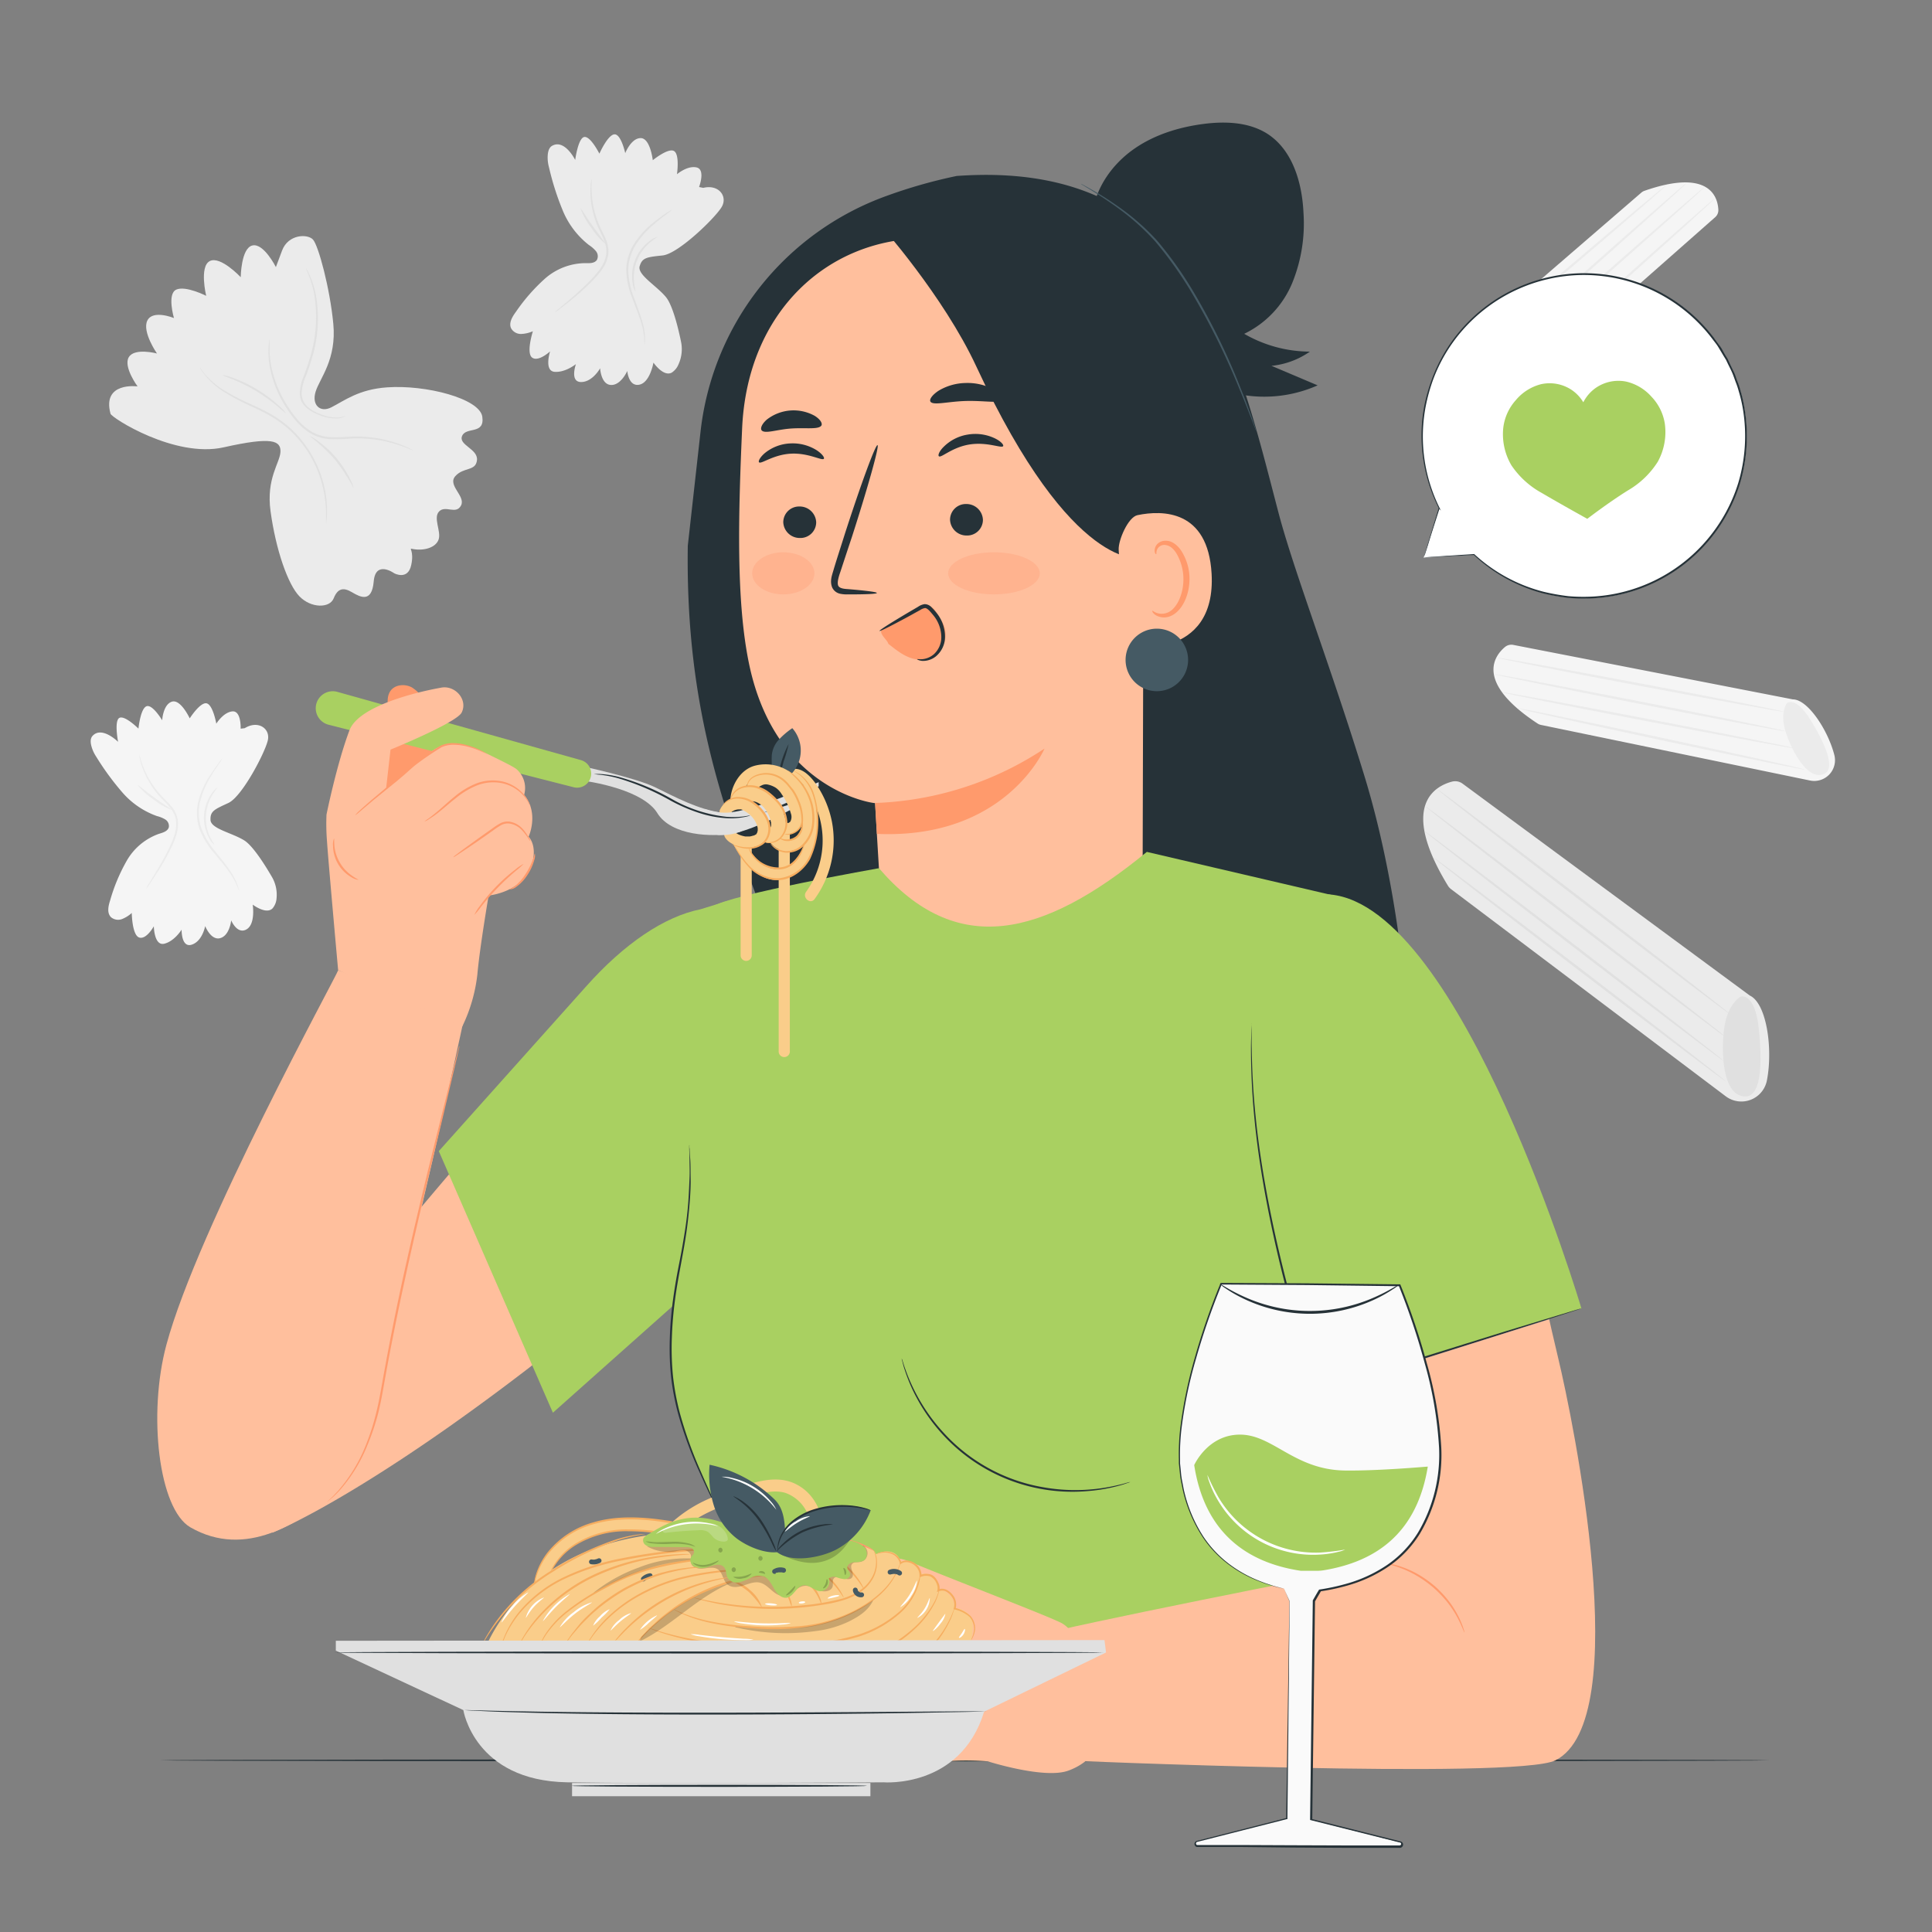 <svg xmlns="http://www.w3.org/2000/svg" viewBox="0 0 500 500"><rect x="0" y="0" width="500" height="500" fill="#808080" stroke="none"/><g id="freepik--background-complete--inject-52"><path d="M452.84,257.64l-74.31-54.82a3.24,3.24,0,0,0-2.73-.54c-4.12,1.07-13.93,5.89-1.07,26.95a3.35,3.35,0,0,0,.8.88l71.09,53.61a6.73,6.73,0,0,0,10.65-4.09C458.87,271.5,457.23,259.66,452.84,257.64Z" style="fill:#ebebeb"></path><path d="M454.91,264.24c.06.33,2.89,19.4-3.12,19.52s-6.47-11.49-5.53-17.87,4.29-8,4.29-8S453.62,256.94,454.91,264.24Z" style="fill:#e0e0e0"></path><path d="M447.76,262.48c-.11.14-17.16-12.78-38.08-28.85S371.89,204.41,372,204.27s17.16,12.77,38.08,28.85S447.86,262.34,447.76,262.48Z" style="fill:#e0e0e0"></path><path d="M446.94,268.66c-.1.14-17.66-13.17-39.21-29.72s-38.93-30.1-38.82-30.24,17.66,13.17,39.21,29.73S447.05,268.52,446.94,268.66Z" style="fill:#e0e0e0"></path><path d="M446.07,274.56c-.1.14-17.53-13.07-38.91-29.5s-38.64-29.86-38.53-30,17.53,13.06,38.92,29.5S446.18,274.42,446.07,274.56Z" style="fill:#e0e0e0"></path><path d="M446.65,279.86c-.11.14-17.18-12.75-38.13-28.79s-37.84-29.16-37.74-29.3,17.18,12.75,38.13,28.79S446.76,279.72,446.65,279.86Z" style="fill:#e0e0e0"></path><path d="M464,181l-72.36-14.1a2.59,2.59,0,0,0-2.16.55c-2.61,2.18-8,9,8.45,19.8a2.6,2.6,0,0,0,.88.36L468.45,202a5.37,5.37,0,0,0,6.28-6.59C473.1,189,467.87,181,464,181Z" style="fill:#f5f5f5"></path><path d="M467.76,185.08c.16.22,8.73,13,4.43,15.15s-8.6-6.07-10.11-11,.37-7.24.37-7.24S464.33,180.26,467.76,185.08Z" style="fill:#ebebeb"></path><path d="M461.62,184.19c0,.17-16.67-2.82-37.15-6.67s-37.08-7.13-37-7.31,16.66,2.82,37.15,6.68S461.65,184,461.62,184.19Z" style="fill:#ebebeb"></path><path d="M462.08,189.24c0,.17-16.93-3-37.74-7.07s-37.66-7.53-37.62-7.7,16.93,3,37.74,7.07S462.12,189.06,462.08,189.24Z" style="fill:#ebebeb"></path><path d="M464.92,193.75c0,.17-17.12-3-38.17-7s-38.09-7.44-38.06-7.61,17.13,2.95,38.18,7S465,193.58,464.92,193.75Z" style="fill:#ebebeb"></path><path d="M467.15,199.18c0,.17-16.77-3.25-37.37-7.65s-37.27-8.11-37.24-8.28,16.77,3.25,37.37,7.65S467.19,199,467.15,199.18Z" style="fill:#ebebeb"></path><path d="M393.12,101l50.78-44.8a2.39,2.39,0,0,0,.81-1.87c-.13-3.12-2.07-10.9-19.15-4.94a2.4,2.4,0,0,0-.76.44L375.38,92.5a4.93,4.93,0,0,0,1.29,8.26C382.25,103.17,391,103.83,393.12,101Z" style="fill:#f5f5f5"></path><path d="M388.06,101.46c-.24,0-14.35-.93-13.5-5.26s9.23-2.87,13.66-1.2,5.06,4.31,5.06,4.31S393.5,101.66,388.06,101.46Z" style="fill:#ebebeb"></path><path d="M392.16,97.48c-.11-.12,11.38-10.56,25.66-23.32s25.94-23,26.05-22.88S432.49,61.84,418.21,74.6,392.26,97.61,392.16,97.48Z" style="fill:#ebebeb"></path><path d="M388.22,95c-.11-.13,11.66-10.66,26.28-23.53s26.56-23.21,26.67-23.09S429.51,59,414.89,71.91,388.33,95.12,388.22,95Z" style="fill:#ebebeb"></path><path d="M383.34,94.53c-.1-.12,11.74-10.81,26.46-23.88s26.75-23.57,26.86-23.45S424.92,58,410.19,71.09,383.45,94.66,383.34,94.53Z" style="fill:#ebebeb"></path><path d="M378.14,93.12c-.1-.13,11.76-10.39,26.5-22.93s26.77-22.61,26.87-22.48S419.76,58.1,405,70.64,378.25,93.24,378.14,93.12Z" style="fill:#ebebeb"></path><path d="M28.6,107.07c.28,1.07,16.66,11.54,29.28,8.7s14.81-1.71,14.7,1.16-3.74,6.84-2.56,15.4c1.36,9.91,4.46,18.89,7.47,22s7.83,3.12,8.87.51,2.52-2.89,4.75-1.56,5.13,2.76,5.61-2.82,5.3-2.1,5.3-2.1,3.55,1.94,4.41-2.15c.76-3.59-.59-4.33.09-4.19,3.16.69,6.3-.31,7-2.42s-1.51-5.64.15-7.27,4.35.93,5.64-1.5-3.63-5.24-1.45-7.63,5.26-1.18,5.58-4.11-4.91-3.91-3.83-6.31,5.88-.24,5.21-4.93-14.56-8.33-24.69-7.6c-7.28.52-10.91,3.39-14.37,5.16-2.88,1.48-5.16-.58-4.07-4.07s5.45-8.28,4.57-17.54S82.4,63.53,81,62s-6.41-1.41-8,2.84L71.4,69.12s-3.17-6.31-6.1-5.59-3,8.21-3,8.21-5.23-5.59-8-4.18-.94,9-.94,9-5.34-2.72-7.76-1.6-.58,7.35-.58,7.35-5.47-2.25-6.89.65,2.49,8.52,2.49,8.52-5.77-1.54-7.28.94S35.6,100,35.6,100,26.35,98.73,28.6,107.07Z" style="fill:#ebebeb"></path><path d="M84.39,135.54a21,21,0,0,1,0-2.18,31.22,31.22,0,0,0-.55-5.91A29.83,29.83,0,0,0,81,119.2a29.41,29.41,0,0,0-6.59-8.4,30.93,30.93,0,0,0-4.54-3.2c-1.56-.9-3.14-1.65-4.64-2.36a55.29,55.29,0,0,1-7.83-4.19A19.54,19.54,0,0,1,53,97,14.42,14.42,0,0,1,52,95.64a2.76,2.76,0,0,1-.25-.51c.05,0,.43.66,1.32,1.74a20.56,20.56,0,0,0,4.47,3.86,58.9,58.9,0,0,0,7.82,4.06c1.51.7,3.1,1.45,4.69,2.35a31.15,31.15,0,0,1,4.63,3.26,29.66,29.66,0,0,1,9.54,17,28.07,28.07,0,0,1,.39,6c0,.71-.12,1.25-.16,1.62A2.18,2.18,0,0,1,84.39,135.54Z" style="fill:#e0e0e0"></path><path d="M107.05,116.63s-.71-.29-2-.79a35.7,35.7,0,0,0-5.61-1.68,33.6,33.6,0,0,0-8.63-.66,48.17,48.17,0,0,1-5.17.15,11.21,11.21,0,0,1-5.39-1.56,16.5,16.5,0,0,1-4.15-3.76,32.23,32.23,0,0,1-2.91-4.3A29.21,29.21,0,0,1,70,95.85a22.47,22.47,0,0,1-.5-5.88,13.64,13.64,0,0,1,.15-1.6,2.57,2.57,0,0,1,.11-.55c.06,0,0,.77,0,2.15a24.26,24.26,0,0,0,.66,5.8,29.73,29.73,0,0,0,3.21,8A32.23,32.23,0,0,0,76.51,108a15.91,15.91,0,0,0,4,3.63,10.76,10.76,0,0,0,5.14,1.5c1.76.1,3.48-.06,5.12-.12a32.19,32.19,0,0,1,8.73.78,31.46,31.46,0,0,1,5.61,1.85c.63.29,1.12.53,1.44.7A3.15,3.15,0,0,1,107.05,116.63Z" style="fill:#e0e0e0"></path><path d="M74.06,107a24.06,24.06,0,0,1-2.21-1.81,46.52,46.52,0,0,0-5.58-4,47.43,47.43,0,0,0-6.13-3.06,22.68,22.68,0,0,1-2.64-1.1,11.79,11.79,0,0,1,2.78.75,35.13,35.13,0,0,1,6.27,3,34.64,34.64,0,0,1,5.55,4.15A10.86,10.86,0,0,1,74.06,107Z" style="fill:#e0e0e0"></path><path d="M91.53,126.34a50.42,50.42,0,0,0-4.88-7.44,50.45,50.45,0,0,0-6.52-6.07,9.45,9.45,0,0,1,2.26,1.37,26.66,26.66,0,0,1,8.17,9.68A9.5,9.5,0,0,1,91.53,126.34Z" style="fill:#e0e0e0"></path><path d="M79.14,69.31a2.46,2.46,0,0,1,.26.42c.15.28.38.7.65,1.26a25.91,25.91,0,0,1,1.62,4.93,35,35,0,0,1-1,17c-.46,1.62-1,3.16-1.59,4.62a11.71,11.71,0,0,0-1,4.29,4.65,4.65,0,0,0,1.56,3.46,9.55,9.55,0,0,0,3,1.77,11.71,11.71,0,0,0,5,1,6.12,6.12,0,0,0,1.79-.51,1.59,1.59,0,0,1-.41.28,3.91,3.91,0,0,1-1.36.44,11.39,11.39,0,0,1-5.12-.89,10,10,0,0,1-3.15-1.8A5.74,5.74,0,0,1,78.08,104a5.33,5.33,0,0,1-.5-2.14,12.11,12.11,0,0,1,1-4.48c.57-1.47,1.11-3,1.57-4.58A36.12,36.12,0,0,0,81.3,76a29.94,29.94,0,0,0-1.45-4.93A15.08,15.08,0,0,1,79.14,69.31Z" style="fill:#e0e0e0"></path><path d="M142.89,37.73c-.93.52-1.13,1.8-1.16,2.9a9.43,9.43,0,0,0,.34,2.64,71.09,71.09,0,0,0,3.66,11.43,21.91,21.91,0,0,0,6.68,8.71A8.07,8.07,0,0,1,154.23,65a2.07,2.07,0,0,1,.25,2.26c-.62.94-2,.87-3.11.84A16,16,0,0,0,141,72.14a47.77,47.77,0,0,0-7.48,8.56c-.95,1.28-1.94,2.93-1.21,4.34a2.92,2.92,0,0,0,2.6,1.39,8.75,8.75,0,0,0,3-.7s-1.81,5.63-.19,6.82,4.64-1.61,4.64-1.61-1.62,5.08,1.18,5.29,5.51-2,5.51-2-1.66,4.64,1.33,4.64,4.93-3.56,4.93-3.56.22,4.21,2.81,4.32S162.34,96,162.34,96s.3,4.1,3.1,3.56,3.67-5.72,3.67-5.72,2.57,3.77,4.74,2.59a4.64,4.64,0,0,0,1.76-2.17,9.48,9.48,0,0,0,.62-5.92c-.68-3.31-2.12-9.31-3.88-11.45-2.48-3-7.45-5.78-6.8-8s1.84-2.35,5.94-2.78,13.82-9.93,15.33-12.63S186,47.65,182,48.62l-1.08-.22s1.73-4.53-.65-5.07-5.07,1.76-5.07,1.76.75-5.11-.76-6-5.5,2.37-5.5,2.37-.65-5.72-3.13-5.72-4,3.89-4,3.89-1.08-5-2.81-4.86-3.88,5-3.88,5-2.27-4.54-3.89-4.32-2.37,5.94-2.37,5.94S146.14,35.91,142.89,37.73Z" style="fill:#ebebeb"></path><path d="M173.85,54.33a10.08,10.08,0,0,1-1.22,1c-.8.62-2,1.5-3.35,2.68A23.83,23.83,0,0,0,165,62.66a13.11,13.11,0,0,0-2.41,7.16,21.2,21.2,0,0,0,1.59,7.5c.81,2.25,1.61,4.28,2.08,6a16.23,16.23,0,0,1,.67,4.27,8.63,8.63,0,0,1-.06,1.18,1.27,1.27,0,0,1-.06.4,12.33,12.33,0,0,1-.08-1.57,19,19,0,0,0-.82-4.17c-.51-1.74-1.34-3.73-2.18-6a21.21,21.21,0,0,1-1.67-7.68,13.43,13.43,0,0,1,2.55-7.42,22.89,22.89,0,0,1,4.4-4.66c1.42-1.16,2.63-2,3.47-2.57A8.14,8.14,0,0,1,173.85,54.33Z" style="fill:#e0e0e0"></path><path d="M164.47,75.5a5.73,5.73,0,0,1-.75-2.35A11.2,11.2,0,0,1,168,62.47a5.86,5.86,0,0,1,2.16-1.19c0,.08-.8.5-1.93,1.48a11.87,11.87,0,0,0-4.13,10.34C164.24,74.59,164.55,75.48,164.47,75.5Z" style="fill:#e0e0e0"></path><path d="M153.09,46.34a13.13,13.13,0,0,1,0,1.61,27.1,27.1,0,0,0,.28,4.34,24.11,24.11,0,0,0,1.8,6.16c.48,1.11,1.12,2.23,1.62,3.48a7.48,7.48,0,0,1,.6,4.16,9.24,9.24,0,0,1-1.72,3.83,24.59,24.59,0,0,1-2.53,2.93,60.42,60.42,0,0,1-4.82,4.39c-1.43,1.17-2.62,2.09-3.45,2.71a8.22,8.22,0,0,1-1.32.92,10.14,10.14,0,0,1,1.2-1.08L148.05,77c1.39-1.22,3-2.68,4.72-4.44a27.23,27.23,0,0,0,2.46-2.89A9.07,9.07,0,0,0,156.85,66a7.18,7.18,0,0,0-.56-3.89c-.48-1.21-1.11-2.34-1.59-3.48a23.2,23.2,0,0,1-1.72-6.3,22.07,22.07,0,0,1-.12-4.4c0-.52.09-.92.14-1.19A1.19,1.19,0,0,1,153.09,46.34Z" style="fill:#e0e0e0"></path><path d="M156.73,63.16A18.86,18.86,0,0,1,153,58.9a18.61,18.61,0,0,1-2.78-5c.13-.07,1.39,2.13,3.21,4.66S156.85,63.06,156.73,63.16Z" style="fill:#e0e0e0"></path><path d="M23.94,190.46c-.7.77-.49,2-.18,3a9.33,9.33,0,0,0,1.12,2.34,70.66,70.66,0,0,0,6.89,9.4,21.32,21.32,0,0,0,8.85,6,7.85,7.85,0,0,1,2.16.88,2,2,0,0,1,.91,2c-.27,1.06-1.56,1.41-2.6,1.73a15.61,15.61,0,0,0-8.32,7A46.13,46.13,0,0,0,28.51,233c-.48,1.47-.88,3.29.22,4.37a2.85,2.85,0,0,0,2.83.49,8.32,8.32,0,0,0,2.54-1.58s.07,5.75,1.93,6.35,3.78-2.91,3.78-2.91.07,5.17,2.72,4.51S47,240.6,47,240.6s-.11,4.79,2.65,3.87,3.45-4.8,3.45-4.8,1.49,3.81,3.92,3.11,2.81-4.59,2.81-4.59,1.53,3.7,3.95,2.34,1.62-6.41,1.62-6.41,3.54,2.69,5.17.93a4.52,4.52,0,0,0,1-2.54,9.17,9.17,0,0,0-1.25-5.65c-1.65-2.84-4.82-7.93-7.1-9.36-3.22-2-8.64-3-8.74-5.29s1-2.73,4.62-4.4,9.68-13.4,10.24-16.36-2.59-5.11-6-3l-1.06.13s.19-4.71-2.16-4.47-4.14,3.18-4.14,3.18-.87-4.94-2.53-5.27-4.35,3.89-4.35,3.89-2.36-5.08-4.64-4.31-2.49,4.81-2.49,4.81-2.52-4.25-4.08-3.62-2.06,5.78-2.06,5.78-3.48-3.48-4.91-2.79-.36,6.21-.36,6.21S26.37,187.79,23.94,190.46Z" style="fill:#f5f5f5"></path><path d="M57.58,196.23a8.37,8.37,0,0,1-.82,1.3c-.54.82-1.36,2-2.26,3.5a23.62,23.62,0,0,0-2.48,5.6A12.77,12.77,0,0,0,52,214a20.69,20.69,0,0,0,3.78,6.43c1.44,1.82,2.8,3.44,3.78,4.92a16.1,16.1,0,0,1,1.93,3.74,8.33,8.33,0,0,1,.3,1.1,1.62,1.62,0,0,1,.07.39,20.4,20.4,0,0,0-2.61-5c-1-1.43-2.37-3-3.85-4.83a20.78,20.78,0,0,1-3.9-6.57,13.06,13.06,0,0,1,.06-7.62,22.28,22.28,0,0,1,2.63-5.66c1-1.5,1.81-2.65,2.41-3.43A8.34,8.34,0,0,1,57.58,196.23Z" style="fill:#ebebeb"></path><path d="M55.45,218.63A5.53,5.53,0,0,1,54,216.69a10.91,10.91,0,0,1,.65-11.15,5.8,5.8,0,0,1,1.63-1.77c.07.06-.58.72-1.32,2a11.57,11.57,0,0,0-.62,10.8C55,217.86,55.52,218.58,55.45,218.63Z" style="fill:#ebebeb"></path><path d="M36,195.26a14.27,14.27,0,0,1,.47,1.49,24.46,24.46,0,0,0,1.6,3.91,23.06,23.06,0,0,0,3.55,5.12c.78.88,1.71,1.71,2.57,2.72A7.24,7.24,0,0,1,46,212.15a9.15,9.15,0,0,1-.4,4.06,25.77,25.77,0,0,1-1.43,3.48,61.78,61.78,0,0,1-3.1,5.53c-1,1.52-1.77,2.73-2.34,3.55A9.4,9.4,0,0,1,37.8,230a9.37,9.37,0,0,1,.77-1.37l2.2-3.64c.91-1.54,2-3.4,3-5.54a24.41,24.41,0,0,0,1.38-3.42,8.83,8.83,0,0,0,.38-3.83,6.91,6.91,0,0,0-1.71-3.41c-.82-1-1.74-1.81-2.54-2.71a22.45,22.45,0,0,1-3.52-5.29,21.15,21.15,0,0,1-1.47-4c-.11-.49-.2-.87-.23-1.13S36,195.26,36,195.26Z" style="fill:#ebebeb"></path><path d="M44.52,209.64a18,18,0,0,1-4.8-2.75,18.21,18.21,0,0,1-4.09-3.73c.11-.11,1.95,1.53,4.4,3.31S44.6,209.51,44.52,209.64Z" style="fill:#ebebeb"></path></g><g id="freepik--Table--inject-52"><path d="M458.06,455.57c0,.14-93.31.26-208.38.26s-208.39-.12-208.39-.26,93.29-.26,208.39-.26S458.06,455.42,458.06,455.57Z" style="fill:#263238"></path></g><g id="freepik--speech-bubble--inject-52"><path d="M368.42,144.33l13-.76a42,42,0,1,0-9-12.06v0Z" style="fill:#fff"></path><path d="M368.42,144.33l.24-.81c.17-.57.42-1.38.74-2.45l2.93-9.61.06-.18.13.14v0l-.17.12a41.93,41.93,0,0,1-4.44-20.13,41.31,41.31,0,0,1,.72-6.48,45.94,45.94,0,0,1,1.91-6.72,41.55,41.55,0,0,1,7.75-13.09,42.28,42.28,0,0,1,30.92-14.41,42.21,42.21,0,0,1,34.37,16.74c.51.71,1,1.39,1.53,2.1s.89,1.48,1.33,2.22l.67,1.11.55,1.15c.37.78.74,1.55,1.1,2.32s.6,1.59.9,2.38a20.56,20.56,0,0,1,.79,2.41,36.4,36.4,0,0,1,1.09,4.9,42.88,42.88,0,0,1-1.3,19.28,42.16,42.16,0,0,1-37.42,29.49,45.33,45.33,0,0,1-7-.09,53.86,53.86,0,0,1-6.42-1.15,41.92,41.92,0,0,1-18-9.94l.08,0-9.73.51-2.47.12-.83,0,.87-.07,2.5-.17,9.65-.63h.05l0,0a41.75,41.75,0,0,0,18,9.77,55.28,55.28,0,0,0,6.38,1.13,45.75,45.75,0,0,0,6.94.06,41.79,41.79,0,0,0,28.06-13.65,42,42,0,0,0,8.93-15.61,42.45,42.45,0,0,0,1.27-19A37.09,37.09,0,0,0,450,101.3a20.11,20.11,0,0,0-.79-2.38c-.29-.78-.55-1.58-.88-2.36s-.72-1.52-1.09-2.28l-.55-1.15L446,92c-.43-.73-.87-1.46-1.31-2.19s-1-1.38-1.51-2.07a41.79,41.79,0,0,0-34-16.57,41.88,41.88,0,0,0-30.61,14.21,41.15,41.15,0,0,0-7.71,12.94A46.55,46.55,0,0,0,369,105a41.61,41.61,0,0,0,3.56,26.44l.34.71-.52-.59h0l.18,0c-1.33,4.14-2.35,7.33-3,9.49l-.79,2.46C368.53,144,368.42,144.33,368.42,144.33Z" style="fill:#263238"></path><path d="M430.86,109.69a12.94,12.94,0,0,0-3.44-7,12.53,12.53,0,0,0-6.59-3.94,10.3,10.3,0,0,0-7.88,1.66,10.17,10.17,0,0,0-3.19,3.7,10.09,10.09,0,0,0-3.05-3.22,10.28,10.28,0,0,0-7.93-1.45,12.53,12.53,0,0,0-6.48,4.11,13,13,0,0,0-3.25,7.13,15.85,15.85,0,0,0,2.1,9.74,22.47,22.47,0,0,0,7.83,7.14c5.1,3,11.81,6.71,11.81,6.71s5.57-4.28,10.58-7.39a22.46,22.46,0,0,0,7.65-7.36A15.9,15.9,0,0,0,430.86,109.69Z" style="fill:#A9D061"></path></g><g id="freepik--Character--inject-52"><path d="M353.09,200.75c-8.66-28.23-18.26-53-22.2-68-11.11-42.35-21.37-91.64-83.3-87.21a131,131,0,0,0-18.2,5.18,73.5,73.5,0,0,0-48.08,60.9L178,141.24c-.64,43.42,10,70.53,22.06,101.89.05.12,0-.07,0,0l134.3,16.57h29.53S362,229.78,353.09,200.75Z" style="fill:#263238"></path><path d="M239.35,61.71l3.87-3.7,41.87,16.88a11.69,11.69,0,0,1,11,11.31l-.37,136.42c.05,9.25-1.8,17.26-7.38,24.63L282.49,255c-13.4,17.7-41,16.24-51.6-3.26a15.16,15.16,0,0,1-1.48-3.53,29,29,0,0,1-.62-3c-1.25-11-1.32-20.49-1.32-20.49-.74-12.05-1-17-1-16.88s-25.65-2.95-32.58-35.87c-3.45-16.37-2.8-38.89-1.83-61.06C193.41,80.21,214.69,61.68,239.35,61.71Z" style="fill:#ffbf9d"></path><path d="M245.87,134.5a4.26,4.26,0,0,0,4.32,4.09,4.07,4.07,0,0,0,4.19-4.06,4.26,4.26,0,0,0-4.31-4.09A4.08,4.08,0,0,0,245.87,134.5Z" style="fill:#263238"></path><path d="M202.71,135.14a4.26,4.26,0,0,0,4.32,4.09,4.08,4.08,0,0,0,4.2-4.06,4.27,4.27,0,0,0-4.32-4.09A4.09,4.09,0,0,0,202.71,135.14Z" style="fill:#263238"></path><path d="M196.45,119.65c.56.53,3.66-2,8.24-2.24s8.05,1.91,8.52,1.32c.23-.26-.36-1.23-1.87-2.22a11.71,11.71,0,0,0-6.86-1.75,11.2,11.2,0,0,0-6.52,2.48C196.61,118.39,196.18,119.42,196.45,119.65Z" style="fill:#263238"></path><path d="M243,118.09c.61.47,3.44-2.38,8-3.07s8.2,1.07,8.61.44c.2-.29-.48-1.2-2.1-2a11.71,11.71,0,0,0-7-1,11.33,11.33,0,0,0-6.24,3.13C243,116.82,242.69,117.89,243,118.09Z" style="fill:#263238"></path><path d="M226.93,153.46c0-.26-2.87-.61-7.51-1-1.17-.06-2.29-.24-2.53-1s.11-2.11.61-3.5q1.42-4.34,3-9.08c4.16-12.92,7.12-23.52,6.6-23.68s-4.33,10.18-8.49,23.09c-1,3.19-2,6.22-2.87,9.13-.37,1.35-1.06,2.89-.37,4.62a2.92,2.92,0,0,0,2,1.61,8.23,8.23,0,0,0,2,.18C224,153.84,226.92,153.72,226.93,153.46Z" style="fill:#263238"></path><path d="M226.48,207.81a84.52,84.52,0,0,0,43.84-14.08s-10,23.53-43.38,22.08Z" style="fill:#ff9a6c"></path><path d="M240.77,103.88c.59,1.18,4.54,0,9.38-.11s8.9.77,9.36-.43c.2-.57-.65-1.63-2.38-2.58a14.46,14.46,0,0,0-7.23-1.64,14.08,14.08,0,0,0-7,2C241.24,102.22,240.51,103.33,240.77,103.88Z" style="fill:#263238"></path><path d="M197.11,111.37c.86,1,4-.24,7.75-.48s7,.34,7.73-.78c.29-.55-.27-1.56-1.72-2.48a11.27,11.27,0,0,0-12.47,1C197.12,109.78,196.73,110.88,197.11,111.37Z" style="fill:#263238"></path><path d="M295.29,144.42s-17.62,4.26-42.63-49.6c-8.52-18.33-25-36.81-25-36.81l15.51-2.23s46.25,13,47,13.61,11.67,23.92,11.67,23.92Z" style="fill:#263238"></path><path d="M289.51,142.26c-.11-2.47,2.45-8.44,4.87-8.94,6.47-1.34,18.24-1.41,19.18,15.14,1.28,22.61-21.69,19.24-21.77,18.59S289.92,150.8,289.51,142.26Z" style="fill:#ffbf9d"></path><path d="M298.22,158.09c.09-.08.41.25,1.09.52a4,4,0,0,0,2.95-.11c2.34-1,4.13-4.92,4-9a13.07,13.07,0,0,0-1.42-5.58c-.78-1.61-1.92-2.71-3.14-2.85a2,2,0,0,0-2.26,1.21c-.27.65-.1,1.09-.22,1.14s-.5-.35-.37-1.3a2.54,2.54,0,0,1,.81-1.47,3,3,0,0,1,2.14-.7c1.75,0,3.41,1.54,4.32,3.28a13.42,13.42,0,0,1,1.72,6.22c.11,4.57-2,9-5.19,10.1a4.23,4.23,0,0,1-3.64-.4C298.29,158.64,298.14,158.14,298.22,158.09Z" style="fill:#ff9a6c"></path><path d="M307.48,170.79a8.09,8.09,0,1,1-8.09-8.09A8.09,8.09,0,0,1,307.48,170.79Z" style="fill:#455a64"></path><g style="opacity:0.31"><path d="M269.1,148.38c0,3-5.31,5.45-11.86,5.45s-11.86-2.44-11.86-5.45,5.31-5.45,11.86-5.45S269.1,145.37,269.1,148.38Z" style="fill:#ff9772"></path></g><g style="opacity:0.31"><path d="M210.77,148.38c0,3-3.61,5.45-8.06,5.45s-8.05-2.44-8.05-5.45,3.6-5.45,8.05-5.45S210.77,145.37,210.77,148.38Z" style="fill:#ff9772"></path></g><path d="M329.06,94.68A21,21,0,0,0,339,91,34.22,34.22,0,0,1,322,86.39a25.38,25.38,0,0,0,12.44-13.18,40.8,40.8,0,0,0,2.9-18.15c-.36-7.8-2.82-16.28-9.41-20.48-4.77-3-10.81-3.23-16.42-2.51-6.49.84-12.94,2.84-18.27,6.65s-9.44,9.55-10.43,16L310,98a34,34,0,0,0,31,1.73Z" style="fill:#263238"></path><path d="M325.16,111.68a5.36,5.36,0,0,1-.33-.75l-.84-2.2c-.74-1.9-1.79-4.66-3.2-8a185.28,185.28,0,0,0-12.67-25.47A100.69,100.69,0,0,0,299,62.51,61.35,61.35,0,0,0,289.54,54c-2.94-2.15-5.44-3.72-7.17-4.79l-2-1.22a4.44,4.44,0,0,1-.69-.45,5.34,5.34,0,0,1,.74.36c.48.25,1.17.63,2.06,1.14,1.77,1,4.31,2.54,7.29,4.67a59.81,59.81,0,0,1,9.63,8.5A97.31,97.31,0,0,1,308.56,75a172.16,172.16,0,0,1,12.57,25.61c1.37,3.39,2.36,6.17,3.05,8.09.31.94.57,1.68.75,2.23A4.05,4.05,0,0,1,325.16,111.68Z" style="fill:#455a64"></path><path d="M243.62,160.58c-1.32-1.93-1.91-4.14-4.14-3.74-2.71.49-7.87,4.15-11.32,6.11-.68.91,1.22,2.57,1.55,3.23s.08.34.63.78c2,1.59,4.08,3.17,6.56,3.63a6.69,6.69,0,0,0,6.92-2.94A6.84,6.84,0,0,0,243.62,160.58Z" style="fill:#ff9a6c"></path><path d="M237.34,170.6c0-.09.49.05,1.3,0a5.32,5.32,0,0,0,3.07-1.31,5.94,5.94,0,0,0,1.9-4.44,9,9,0,0,0-2.11-5.67c-.68-.81-1.51-1.87-2.15-1.81a3.28,3.28,0,0,0-1.25.53l-1.35.74c-1.76,1-3.35,1.83-4.69,2.54-2.69,1.42-4.38,2.23-4.45,2.11s1.49-1.17,4.08-2.75c1.3-.79,2.85-1.72,4.58-2.73l1.33-.78a3.93,3.93,0,0,1,1.7-.68,2.48,2.48,0,0,1,1.83.86,15.22,15.22,0,0,1,1.19,1.33,9.76,9.76,0,0,1,2.25,6.35,6.58,6.58,0,0,1-2.39,5,5.3,5.3,0,0,1-3.54,1.15C237.75,170.93,237.32,170.65,237.34,170.6Z" style="fill:#263238"></path><path d="M87.51,251.12c-.44,1.52-36.33,66.81-44.43,96.85-4.87,18-2,42.57,6.19,47.3,14.31,8.24,28.39-1.2,37.47-8.95s33.52-123.58,33.52-123.58Z" style="fill:#ffbf9d"></path><path d="M175.72,252.08a52.15,52.15,0,0,0-20.22,9c-9.57,7.17-47.65,52.73-47.65,52.73L85.6,327.09,70.46,396.67s15.16-5.89,45.93-27.55a625.18,625.18,0,0,0,49.42-38.78Z" style="fill:#ffbf9d"></path><path d="M118.86,270.67a1.47,1.47,0,0,1,0,.32c0,.24-.12.54-.2.92-.19.84-.46,2-.81,3.53-.73,3.1-1.79,7.51-3.08,13-2.62,10.93-6.34,26-10,42.76-1.83,8.38-3.44,16.39-4.78,23.7-.67,3.65-1.22,7.15-2,10.37A59.89,59.89,0,0,1,95.09,374a40.11,40.11,0,0,1-6.9,11.37c-.51.6-1,1.08-1.44,1.52a13.52,13.52,0,0,1-1.12,1l-.72.62-.25.19a2.08,2.08,0,0,1,.22-.23l.68-.65c.3-.28.67-.63,1.08-1.08s.91-.93,1.39-1.55a40.54,40.54,0,0,0,6.72-11.37,61.14,61.14,0,0,0,2.74-8.73c.78-3.21,1.32-6.69,2-10.36,1.32-7.31,2.91-15.33,4.74-23.72,3.67-16.76,7.44-31.83,10.15-42.74,1.36-5.43,2.47-9.83,3.24-12.91.39-1.5.69-2.68.91-3.51l.24-.91A1.43,1.43,0,0,1,118.86,270.67Z" style="fill:#ff9a6c"></path><path d="M184.39,234.63l-10.47,96.09L191.25,416l-11,39.61H367.84l-25-46.82s2.86-43.14,3.93-57.7c2.57-35,2.46-118.39,2.46-118.39L296.8,220.47c-27,22.14-49.3,27.51-69.33,4.22C227.47,224.69,189.05,231.47,184.39,234.63Z" style="fill:#A9D061"></path><path d="M113.56,297.91l29.53,67.7,39.18-34.89,6.23-97.63-7.21,2.23c-9.28,1.86-19.69,8.8-29.69,20.06Z" style="fill:#A9D061"></path><path d="M187.31,394.2c-6.71-14.65-13.41-27.23-13.69-43.34-.38-21.64,6.35-29.58,4.79-54.53" style="fill:#A9D061"></path><path d="M178.41,296.33a1.11,1.11,0,0,1,0,.26c0,.2,0,.45.06.76,0,.71.1,1.69.18,2.93s.06,2.84.09,4.65-.06,3.88-.24,6.16-.43,4.76-.8,7.42-.88,5.48-1.43,8.44-1.13,6.07-1.56,9.31a98.05,98.05,0,0,0-.84,10.08,72.92,72.92,0,0,0,.33,10.1,66.52,66.52,0,0,0,1.74,9.25,107.23,107.23,0,0,0,5.36,15c1.81,4.18,3.36,7.52,4.4,9.85.51,1.13.9,2,1.19,2.68l.3.7a1,1,0,0,1,.08.25s-.05-.07-.13-.22-.21-.41-.34-.69l-1.28-2.64c-1.1-2.3-2.7-5.62-4.56-9.78a104.58,104.58,0,0,1-5.49-15.06,66.78,66.78,0,0,1-1.78-9.31,72.61,72.61,0,0,1-.34-10.18,93.83,93.83,0,0,1,.86-10.13c.44-3.26,1-6.37,1.59-9.33s1.07-5.77,1.48-8.41.69-5.12.85-7.39.24-4.33.32-6.13,0-3.37,0-4.64-.06-2.22-.08-2.93c0-.31,0-.56,0-.77A.76.76,0,0,1,178.41,296.33Z" style="fill:#263238"></path><path d="M292.52,383.53a4,4,0,0,1-.72.27c-.48.15-1.17.43-2.1.66a42.65,42.65,0,0,1-7.95,1.41A45.42,45.42,0,0,1,244.3,371.6a46.53,46.53,0,0,1-7-9.73,43.37,43.37,0,0,1-3.18-7.43c-.32-.9-.46-1.63-.6-2.12a3.76,3.76,0,0,1-.17-.74,3.64,3.64,0,0,1,.27.72c.17.47.35,1.19.69,2.07a47.88,47.88,0,0,0,10.34,16.9,45.14,45.14,0,0,0,25.21,13.61,47.62,47.62,0,0,0,19.79-.62c.93-.2,1.63-.44,2.12-.56A6.68,6.68,0,0,1,292.52,383.53Z" style="fill:#263238"></path><path d="M409.27,338.62s-30.88-104-65-107.12c-43.22-4-1.43,127.92-1.43,127.92Z" style="fill:#A9D061"></path><path d="M409.27,338.62l-.34.13-1,.34-3.87,1.25-14.37,4.58-48.63,15.32-.24.08-.08-.25c-1.28-3.92-2.6-8-3.86-12.26-6.76-22.32-10.8-43.14-12.24-58.37-.74-7.6-.89-13.79-.89-18.07,0-2.13.1-3.79.13-4.91l.06-1.28c0-.29,0-.44,0-.44a2.12,2.12,0,0,1,0,.44v1.28c0,1.12-.06,2.78,0,4.91.07,4.27.27,10.45,1.06,18,1.52,15.18,5.61,35.95,12.37,58.25,1.25,4.22,2.57,8.33,3.85,12.25l-.32-.16,48.67-15.15L404,340.17l3.89-1.18,1-.29Z" style="fill:#263238"></path><path d="M345.05,359.05l13.72,45.55S296.58,416.69,273.39,422s-24.08,25.93-24.08,25.93L275,455.57s117.44,5.07,127.55,0c20.63-10.35,4.49-88.38.73-104-1.27-5.29-2.35-10.14-2.35-10.14Z" style="fill:#ffbf9d"></path><path d="M379,422.51c-.1,0-.56-1.51-1.77-3.8a27.64,27.64,0,0,0-2.46-3.81,30.57,30.57,0,0,0-3.78-4,30.25,30.25,0,0,0-4.52-3.21,26.53,26.53,0,0,0-4.1-1.92c-2.43-.89-4-1.15-4-1.25a4.93,4.93,0,0,1,1.13.13,12,12,0,0,1,1.3.28,15.86,15.86,0,0,1,1.7.49,25.08,25.08,0,0,1,4.22,1.85,28.65,28.65,0,0,1,4.62,3.24,29.14,29.14,0,0,1,3.83,4.14,25.23,25.23,0,0,1,2.39,3.93,15.13,15.13,0,0,1,.72,1.62,9.82,9.82,0,0,1,.45,1.25A5.31,5.31,0,0,1,379,422.51Z" style="fill:#ff9a6c"></path><path d="M201.64,429.72l6.9-3.26L206,429.61s-3.34,3.54-2.31,7.45,8.2,4.75,8.2,4.75a11.21,11.21,0,0,0,2.06,7.7c2.51,3.35,12.09.9,12.09.9l-1.32,2.86c-1.62,3.06,2.29,6.84,4.1,7.3s8.84-1.52,12-3.6,14.82-1.14,14.82-1.14,14.58,4.65,20.78,2.43,8-6.74,8-6.74-1-27.29-10-31.63c-4.55-2.21-31.06-12.37-39-15.75a11.22,11.22,0,0,0-8.37-.18c-8.57,3.24-24.14,9.72-28,12.69,0,0-6.81,4.28-5.45,8.36C194.39,427.36,196.57,430.73,201.64,429.72Z" style="fill:#ffbf9d"></path><path d="M221.71,417.27c.11.15-3,2.56-6.9,5.38s-7.19,5-7.29,4.85,3-2.56,6.9-5.38S221.61,417.12,221.71,417.27Z" style="fill:#ff9a6c"></path><path d="M228.74,432.35c.08.18-3.89,1.93-8.52,4.58s-8.25,5.06-8.37,4.88a11.79,11.79,0,0,1,2.24-1.76c1.44-1,3.47-2.36,5.8-3.7a59.66,59.66,0,0,1,6.16-3.06A11.1,11.1,0,0,1,228.74,432.35Z" style="fill:#ff9a6c"></path><path d="M238.58,443.34c.09.16-2.85,2-6.56,4s-6.8,3.62-6.89,3.46,2.85-2,6.56-4S238.49,443.18,238.58,443.34Z" style="fill:#ff9a6c"></path><path d="M97.06,208.63c2.16-8.08,4.33-16.38,3.44-24.69-.18-1.75-.46-3.69.55-5.13,1.18-1.67,3.72-1.88,5.52-.92a9.54,9.54,0,0,1,3.83,4.64,24.9,24.9,0,0,1-.55,21.64" style="fill:#ff9a6c"></path><path d="M201.52,215.36V272a1.45,1.45,0,1,0,2.89,0V215.36a1.45,1.45,0,1,0-2.89,0Z" style="fill:#facd8a"></path><path d="M149.94,198.15s14.44,3.07,19.58,5.58,11.36,5.87,17.35,6.58,25-7.89,25-7.89v1.07l-7.54,3.95-6.82,2.92,8.5-2.68-.36,1.32s-9.57,5.38-15.43,6.58-16.51.71-20.1-5.15-16.58-8.25-21.47-8.65Z" style="fill:#e0e0e0"></path><path d="M205.2,202.15c1.82-1.37,4.25,3.28,4.9,4.47a22.68,22.68,0,0,1-1.49,24.19c-1.07,1.5,1.12,3.37,2.21,1.86a25.81,25.81,0,0,0,4.45-20.17,26.21,26.21,0,0,0-3.78-9.14c-1.64-2.48-4.76-6-8-3.57-1.48,1.12.18,3.49,1.66,2.36Z" style="fill:#facd8a"></path><path d="M200.73,202.72c-.95-1.63-1.08-5.25-1-7.14a6.84,6.84,0,0,1,1.81-4.13,20,20,0,0,1,3.51-3,8.75,8.75,0,0,1-4.3,14.24" style="fill:#455a64"></path><path d="M204.1,192.55a36.24,36.24,0,0,1-1.32,4.58,36,36,0,0,1-1.42,4.56,24.39,24.39,0,0,1,2.74-9.14Z" style="fill:#263238"></path><path d="M191.94,207.26a7.26,7.26,0,0,1,3.26-5.94c2.21-1.3,5.41-.63,7.43.69a11.62,11.62,0,0,1,4.23,5.88c.88,2.49,1.46,5.58-.18,7.9a3.59,3.59,0,0,1-2.91,1.66,2.58,2.58,0,0,1-2.44-1.66c-.55-1.77-3.33-1-2.78.77a5.65,5.65,0,0,0,8,3.07c3.46-1.78,4.37-6,3.82-9.5a16.31,16.31,0,0,0-4.8-9.43,11,11,0,0,0-10.46-2.47c-3.72,1.15-6,5.32-6.1,9,0,1.86,2.85,1.86,2.89,0Z" style="fill:#facd8a"></path><path d="M196.16,203.89c0,.15,0,.14,0,0,0,.11,0,.12,0,0h0a2.34,2.34,0,0,1,.23-.22,5,5,0,0,1,.73-.41,2.27,2.27,0,0,1,1.53-.23,6.47,6.47,0,0,1,2.07.81,5.25,5.25,0,0,1,1.54,1.64,16.81,16.81,0,0,1,2.42,5.05,2.53,2.53,0,0,1-.16,2.12,1.65,1.65,0,0,1-.5.33.6.6,0,0,1-.23,0,1.48,1.48,0,0,0-2,.52,1.44,1.44,0,0,0,.51,2,3.71,3.71,0,0,0,4.93-1.81c1-2.15.11-4.54-.79-6.55a14.72,14.72,0,0,0-3.38-5.11,7.77,7.77,0,0,0-5.29-1.9c-2,.18-4.43,1.59-4.56,3.78a1.45,1.45,0,0,0,1.44,1.44,1.47,1.47,0,0,0,1.44-1.44Z" style="fill:#facd8a"></path><path d="M192.92,207.6l.29-.13c-.19.08-.22.09-.09.05s.35-.12.53-.15.54,0,.11,0c.16,0,.31,0,.47,0l.64,0c-.35,0-.06,0,.11,0a6.16,6.16,0,0,1,.93.27c-.43-.15.18.09.27.14s.28.16.41.24l.39.27c-.34-.25,0,0,.11.1a8.34,8.34,0,0,1,.77.8c0,.05.32.46.09.11l.32.45c.18.3.36.6.51.91.08.14.14.28.21.43s.09.19,0,0l.09.22a10.11,10.11,0,0,1,.35,1.06c0,.17.09.35.13.53s.05.24,0,0c0,.09,0,.18,0,.27a4.42,4.42,0,0,1,0,.63c0-.35-.06.08-.08.19.09-.37,0,0-.06.08-.14.32.24-.22-.09.11s.21-.1-.11.08.35,0,0,0,.38,0,0,0c-.22,0-.18,0,.11,0a1.21,1.21,0,0,1-.25-.08,1.93,1.93,0,0,0-2.37,1.34A2,2,0,0,0,198,218a4.14,4.14,0,0,0,4.71-1.88c1-1.57.8-3.68.21-5.37-1-3.08-3.13-5.86-6.32-6.9a7.44,7.44,0,0,0-5.65.45,1.92,1.92,0,0,0,1.94,3.32Z" style="fill:#facd8a"></path><path d="M191.67,219.24v28a1.44,1.44,0,0,0,2.88,0v-28a1.44,1.44,0,0,0-2.88,0Z" style="fill:#facd8a"></path><path d="M190.12,219.12c2.56,4.67,7.28,10,13.15,8.32,5.24-1.49,7.81-7.6,8.2-12.9a37.56,37.56,0,0,0-1.18-10.82c-.39-1.75-2.91-1-2.52.74,1.31,5.87,2.33,13.31-2,18.14a5.85,5.85,0,0,1-7.1,1.74c-2.78-1.29-4.61-4.08-6.31-6.63-1-1.45-3.23-.06-2.25,1.41Z" style="fill:#facd8a"></path><path d="M189,210.57c-.12.31.06-.07.11-.16s0,0,0,0l.15-.17c.07-.07.39-.32.14-.14a4.07,4.07,0,0,1,.49-.31l.21-.1c-.05,0-.28.1,0,0l.45-.14.45-.09c-.34.06.11,0,.23,0h.42c.36,0-.22-.07.12,0,0,0,.45.15.22.06s.06,0,.12.06l.35.18a7.86,7.86,0,0,1,2,1.48,6.47,6.47,0,0,1,1.32,2,4.44,4.44,0,0,1,.32,1.14c0-.2,0,.06,0,.08v.32a1.54,1.54,0,0,1-.1.54s-.09.25,0,.08a1.17,1.17,0,0,1-.15.27s-.16.21,0,.08l-.21.21s-.21.16-.06,0l-.25.16-.27.14c.17-.08-.09,0-.14,0-.2.06-.39.12-.59.16l-.3.06c-.25.07.28,0,.09,0s-.6,0-.9,0l-.24,0c.36,0-.05,0-.1,0l-.55-.12a7.74,7.74,0,0,1-1.15-.38c.28.12-.2-.1-.27-.14s-.29-.18-.44-.27,0,0,0,0l-.23-.21a1.66,1.66,0,0,1-.13-.14c.13.13.12.17,0,0a1.44,1.44,0,0,0-2.49,1.46c.95,1.6,3.07,2.35,4.82,2.61,2.17.32,4.67-.25,5.91-2.23,1.48-2.37.27-5.4-1.3-7.38a9.77,9.77,0,0,0-2.59-2.2,6.2,6.2,0,0,0-2.87-1,5.34,5.34,0,0,0-5.32,3.2,1.46,1.46,0,0,0,1,1.78,1.48,1.48,0,0,0,1.77-1Z" style="fill:#facd8a"></path><path d="M189.44,218.52c0-.06.74.25,2.05.54a9.23,9.23,0,0,0,2.37.22,5.51,5.51,0,0,0,2.86-.81l0,0h0c1.78-.92,2.72-3.66,1.74-6a10.25,10.25,0,0,0-3.48-4.35,6.66,6.66,0,0,0-4.25-1.44,4.9,4.9,0,0,0-2.85,1c-.58.45-.78.83-.83.8s0-.1.13-.28a3.48,3.48,0,0,1,.57-.68,5,5,0,0,1,3-1.25,7,7,0,0,1,4.55,1.42,10.43,10.43,0,0,1,3.68,4.55c1.06,2.53,0,5.57-2,6.58l0,0a5.76,5.76,0,0,1-3.13.83,9.13,9.13,0,0,1-2.44-.34,11.18,11.18,0,0,1-1.49-.53C189.6,218.64,189.43,218.55,189.44,218.52Z" style="fill:#f6ad5f"></path><path d="M197.94,217.91a8.45,8.45,0,0,0,1.15.08,4.28,4.28,0,0,0,2.75-1.23,5.53,5.53,0,0,0,1.43-4.19,8.64,8.64,0,0,0-2.3-5,17.09,17.09,0,0,0-2.15-2,7.66,7.66,0,0,0-2.34-1.34A6.25,6.25,0,0,0,192,204a4.47,4.47,0,0,0-2.39,1.86c-.39.63-.49,1-.54,1s0-.1.05-.3a3.49,3.49,0,0,1,.31-.82,4.56,4.56,0,0,1,2.44-2.11,6.58,6.58,0,0,1,4.78.08,7.85,7.85,0,0,1,2.49,1.4,16.63,16.63,0,0,1,2.23,2.08,9,9,0,0,1,2.38,5.34,5.78,5.78,0,0,1-1.66,4.48,4.28,4.28,0,0,1-3,1.17,3.12,3.12,0,0,1-.87-.14C198,218,197.93,217.92,197.94,217.91Z" style="fill:#f6ad5f"></path><path d="M203.06,215.79a4.07,4.07,0,0,0,1.14,0,4.29,4.29,0,0,0,2.55-1.59,3,3,0,0,0,.67-1.91,12.21,12.21,0,0,0-.28-2.46,12.43,12.43,0,0,0-.85-2.59,14.27,14.27,0,0,0-1.38-2.58c-.29-.4-.62-.79-.93-1.18a8.29,8.29,0,0,0-1-1.07,7.15,7.15,0,0,0-2.25-1.45,6.83,6.83,0,0,0-4.49-.23,5.08,5.08,0,0,0-1.59.72,3.08,3.08,0,0,0-.87,1,2.69,2.69,0,0,0-.37,1.06s-.17-.45.19-1.16a3.13,3.13,0,0,1,.88-1.1,5.07,5.07,0,0,1,1.66-.84,7.12,7.12,0,0,1,4.76.13,7.44,7.44,0,0,1,2.42,1.53,7.75,7.75,0,0,1,1,1.12c.31.38.64.77,1,1.19a14,14,0,0,1,1.43,2.69,13,13,0,0,1,.86,2.7,12.75,12.75,0,0,1,.23,2.56,3.36,3.36,0,0,1-.82,2.13,4.3,4.3,0,0,1-2.8,1.57,2.5,2.5,0,0,1-.89-.07C203.15,215.85,203.06,215.81,203.06,215.79Z" style="fill:#f6ad5f"></path><path d="M199.36,218.16s.27.36.89.86a5.67,5.67,0,0,0,3.06,1.24,5.8,5.8,0,0,0,4.42-1.78,8.71,8.71,0,0,0,2.44-5.41,14.36,14.36,0,0,0-.7-6,15.78,15.78,0,0,0-2.37-4.4,21.85,21.85,0,0,0-3.3-3.27s.11,0,.29.14a6.43,6.43,0,0,1,.79.52,13.07,13.07,0,0,1,2.51,2.38,15.2,15.2,0,0,1,2.53,4.47,14.34,14.34,0,0,1,.77,6.26,9.09,9.09,0,0,1-2.63,5.7,6,6,0,0,1-4.79,1.79,5.49,5.49,0,0,1-3.15-1.45,4,4,0,0,1-.61-.72C199.39,218.27,199.34,218.17,199.36,218.16Z" style="fill:#f6ad5f"></path><path d="M207.61,212.08c.07,0,.22.53.2,1.42a4.41,4.41,0,0,1-1.34,3.21,4,4,0,0,1-3.37.88c-.9-.21-1.31-.64-1.27-.68s.51.22,1.33.31a4,4,0,0,0,3-.9,4.51,4.51,0,0,0,1.31-2.85A7.42,7.42,0,0,1,207.61,212.08Z" style="fill:#f6ad5f"></path><path d="M205.45,199.53a2.13,2.13,0,0,1,.48.2,7.86,7.86,0,0,1,1.25.79,10.86,10.86,0,0,1,3.26,4.33,23.05,23.05,0,0,1-.82,17.54c-1.76,3.08-4.88,5.25-8,5.38a9.3,9.3,0,0,1-4.27-.85,11.62,11.62,0,0,1-3.16-2.07,20.6,20.6,0,0,1-3.26-4.35c-.29-.52-.53-.94-.73-1.28a1.71,1.71,0,0,1-.22-.47,3.56,3.56,0,0,1,.31.41l.82,1.23a22.86,22.86,0,0,0,3.32,4.19,11.82,11.82,0,0,0,3.09,1.95,9.1,9.1,0,0,0,4.07.76,9.81,9.81,0,0,0,7.6-5.16,19.3,19.3,0,0,0,2.15-9.35A19.62,19.62,0,0,0,210.1,205a11.12,11.12,0,0,0-3-4.32C206.08,199.87,205.42,199.58,205.45,199.53Z" style="fill:#f6ad5f"></path><path d="M208.15,218.4a1.84,1.84,0,0,1-.13.78,9.66,9.66,0,0,1-.81,2,8.52,8.52,0,0,1-2,2.51,6,6,0,0,1-3.73,1.33,7.88,7.88,0,0,1-3.83-1,8.51,8.51,0,0,1-2.51-2A6.61,6.61,0,0,1,194,220.2a1.74,1.74,0,0,1-.2-.77,12.15,12.15,0,0,0,1.6,2.37,8.41,8.41,0,0,0,6.05,2.7,5.68,5.68,0,0,0,3.44-1.18,8.9,8.9,0,0,0,2-2.33C207.81,219.47,208.06,218.37,208.15,218.4Z" style="fill:#f6ad5f"></path><path d="M182.43,209.36a14.4,14.4,0,0,0,7.6.76l1.93,5a14.74,14.74,0,0,1-5.8,1C182.64,216.05,182.43,209.36,182.43,209.36Z" style="fill:#e0e0e0"></path><path d="M194.1,211.06a1.37,1.37,0,0,1-.41.15c-.28.08-.69.17-1.22.27a19.11,19.11,0,0,1-4.57.26,28.29,28.29,0,0,1-6.67-1.26,43.06,43.06,0,0,1-7.63-3.26,64.38,64.38,0,0,0-13.75-5.85,31.24,31.24,0,0,0-4.45-.86,14.12,14.12,0,0,1-1.66-.19,1.67,1.67,0,0,1,.44,0,10.92,10.92,0,0,1,1.24,0,26.05,26.05,0,0,1,4.52.7,59.26,59.26,0,0,1,13.9,5.75,36.5,36.5,0,0,0,14.09,4.61,21.75,21.75,0,0,0,4.51-.09C193.5,211.15,194.09,211,194.1,211.06Z" style="fill:#263238"></path><path d="M81.82,182.32h0a4.41,4.41,0,0,1,5.4-3.29l63.13,17.69a3.63,3.63,0,0,1,2.54,4.38h0a3.64,3.64,0,0,1-4.42,2.64l-63.4-16.17A4.41,4.41,0,0,1,81.82,182.32Z" style="fill:#A9D061"></path><path d="M114,178s-20.7,3.45-23.56,11c-3.3,8.75-5.94,21.8-5.94,21.8a55.77,55.77,0,0,0,.13,6.95c.31,4.9,2.88,33.34,2.88,33.34l32.13,14.55a41.44,41.44,0,0,0,3.9-13.45c.62-7,2.92-20.43,2.92-20.43s9-.79,11.23-8.22c1.41-4.84-.89-7-.89-7s2.79-6-1.15-10.84a6.46,6.46,0,0,0-1.83-6.51c-.79-.78-4.69-2.59-8.63-4.55-4.28-2.14-9.61-3-13.12-.44S99.93,204,99.93,204l1.14-10s17.21-7,18.43-9.63C121.15,180.94,117.62,177.16,114,178Z" style="fill:#ffbf9d"></path><path d="M126.13,195.17s-.53-.24-1.48-.65a21.72,21.72,0,0,0-4.13-1.41,14.29,14.29,0,0,0-3-.36,7.25,7.25,0,0,0-3.28.66,77.44,77.44,0,0,0-6.57,4.46c-1.1.86-2.09,1.83-3.11,2.7s-2,1.72-3,2.5l-5.06,4.12L93.18,210a8.76,8.76,0,0,1-1.28,1A9,9,0,0,1,93,209.83c.77-.71,1.89-1.71,3.3-2.92l5-4.21c.94-.79,1.92-1.63,2.92-2.51s2-1.85,3.13-2.73a70.81,70.81,0,0,1,6.67-4.48,7.7,7.7,0,0,1,3.51-.66,13.24,13.24,0,0,1,3,.44,19.56,19.56,0,0,1,4.14,1.57c.47.24.81.45,1.05.59S126.14,195.15,126.13,195.17Z" style="fill:#ff9a6c"></path><path d="M137.31,208.69a11.05,11.05,0,0,1-.65-1.13,10.16,10.16,0,0,0-6.88-4.9,11.64,11.64,0,0,0-6.25.57,21,21,0,0,0-5.5,3.28c-1.56,1.22-2.9,2.42-4.08,3.37A27,27,0,0,1,111,212a5,5,0,0,1-1.16.62,9.13,9.13,0,0,1,1.05-.78c.68-.5,1.64-1.25,2.78-2.23s2.46-2.21,4-3.47a20.76,20.76,0,0,1,5.6-3.38,11.89,11.89,0,0,1,6.53-.56,10.17,10.17,0,0,1,4.79,2.4,9.35,9.35,0,0,1,2.18,2.87,6.23,6.23,0,0,1,.38.9C137.3,208.57,137.33,208.69,137.31,208.69Z" style="fill:#ff9a6c"></path><path d="M137.31,217.74a3.93,3.93,0,0,1-.59-.78,15.68,15.68,0,0,0-1.62-2.08,5.51,5.51,0,0,0-3.29-1.75,3.52,3.52,0,0,0-2.12.42,19.2,19.2,0,0,0-2.06,1.36c-2.81,2-5.37,3.75-7.24,5-.94.63-1.7,1.13-2.23,1.46a3.69,3.69,0,0,1-.86.49,3.45,3.45,0,0,1,.74-.65c.5-.39,1.23-.94,2.14-1.61,1.81-1.33,4.34-3.15,7.15-5.13a18.07,18.07,0,0,1,2.13-1.39,4.12,4.12,0,0,1,2.41-.44,5.79,5.79,0,0,1,3.5,2,12.59,12.59,0,0,1,1.53,2.22A3.52,3.52,0,0,1,137.31,217.74Z" style="fill:#ff9a6c"></path><path d="M92.75,227.7A4.27,4.27,0,0,1,90.9,227a9.53,9.53,0,0,1-4.71-8,4.25,4.25,0,0,1,.25-2c.09,0,0,.76.11,2A10.68,10.68,0,0,0,88,223.32a10.52,10.52,0,0,0,3.14,3.34C92.08,227.34,92.78,227.62,92.75,227.7Z" style="fill:#ff9a6c"></path><path d="M135.51,223.57a18.18,18.18,0,0,1-2,1.79c-1.27,1.08-3,2.61-4.75,4.43s-3.24,3.59-4.27,4.89a18.15,18.15,0,0,1-1.73,2.09,11.64,11.64,0,0,1,1.43-2.31,45.16,45.16,0,0,1,4.2-5,43.41,43.41,0,0,1,4.89-4.36A12,12,0,0,1,135.51,223.57Z" style="fill:#ff9a6c"></path><path d="M138.42,220.89a3.35,3.35,0,0,1-.17,1.75,13.5,13.5,0,0,1-1.78,3.85,10.8,10.8,0,0,1-2.94,3.08,2.75,2.75,0,0,1-1.66.6c0-.09.63-.26,1.45-.9A13.09,13.09,0,0,0,136,226.2a17.43,17.43,0,0,0,1.87-3.67C138.26,221.54,138.34,220.88,138.42,220.89Z" style="fill:#ff9a6c"></path></g><g id="freepik--Pasta--inject-52"><path d="M141.36,410.4c1-5.71,5.36-10.08,10.55-12.32,6.52-2.82,14-2.25,20.87-1.15a1.62,1.62,0,0,0,1.93-1.1,1.59,1.59,0,0,0-1.1-1.93c-7.73-1.24-16-1.78-23.29,1.47-5.83,2.58-10.89,7.75-12,14.2-.34,2,2.69,2.82,3,.83Z" style="fill:#facd8a"></path><path d="M141.36,410.4a1.25,1.25,0,0,1-.37.85,1.72,1.72,0,0,1-2.46-.39,1.88,1.88,0,0,1-.33-.9,4.55,4.55,0,0,1,.14-1,14.52,14.52,0,0,1,.61-2.21,18.24,18.24,0,0,1,2.68-4.89,23.1,23.1,0,0,1,12-7.9c5.28-1.58,11.43-1.52,17.65-.65l2.32.34a1.59,1.59,0,0,1,1.12.71,2,2,0,0,1,.33,1.25,1.75,1.75,0,0,1-.59,1.17,1.88,1.88,0,0,1-1.2.45,7.9,7.9,0,0,1-1.16-.13l-1.1-.17a56.89,56.89,0,0,0-8.46-.64,25.1,25.1,0,0,0-13.65,3.67,17.15,17.15,0,0,0-6.35,7.1,20.4,20.4,0,0,0-1.14,3.36.67.67,0,0,1,0-.23l.11-.68a13.24,13.24,0,0,1,.81-2.53,17,17,0,0,1,6.34-7.33,25.24,25.24,0,0,1,13.84-3.84,55.06,55.06,0,0,1,8.54.62l1.11.16a7.27,7.27,0,0,0,1.06.13,1.29,1.29,0,0,0,.27-2.56l-2.3-.34c-6.18-.86-12.25-.92-17.45.6a22.91,22.91,0,0,0-11.8,7.67,18.45,18.45,0,0,0-2.7,4.76,15.17,15.17,0,0,0-.64,2.16,4.42,4.42,0,0,0-.15,1,1.5,1.5,0,0,0,.27.79,1.75,1.75,0,0,0,1.22.71,1.3,1.3,0,0,0,1-.28A2,2,0,0,0,141.36,410.4Z" style="fill:#f6ad5f"></path><path d="M176.1,396.18c4.75-4.38,11-6.56,17-8.53,3.19-1,6.77-2.27,10.13-1.3a9.9,9.9,0,0,1,5.85,5.58c1.66,3.49,1.72,7.54,1.86,11.32.07,2,3.21,2,3.14,0-.25-6.9-1-15.53-8-19.11-3.49-1.81-7.45-1.38-11.11-.36a88.32,88.32,0,0,0-10.61,3.72A35.71,35.71,0,0,0,173.88,394c-1.48,1.38.74,3.59,2.22,2.22Z" style="fill:#facd8a"></path><path d="M124.14,430.45s9.91-39.3,66.52-33.23l23.22,3s10.67-2.51,12.82,2c0,0,4.65-2.5,6.4,1.8,0,0,4.49-.7,5.06,3.33,0,0,4.42-1.08,4.88,4a4.76,4.76,0,0,1,4,4.72s3.72.45,4.48,3.11-.53,6.39-.53,6.39" style="fill:#facd8a"></path><path d="M202.2,401.45a4.85,4.85,0,0,1-.84,0l-2.4-.15c-2.09-.13-5.11-.27-8.84-.29a146.51,146.51,0,0,0-29,2.8,61.9,61.9,0,0,0-15.2,4.89,34.61,34.61,0,0,0-10.44,7.69,26.92,26.92,0,0,0-4.82,7.32c-.41,1-.69,1.72-.86,2.24a5,5,0,0,1-.28.79,4.35,4.35,0,0,1,.18-.82,20.09,20.09,0,0,1,.78-2.28,25.81,25.81,0,0,1,4.72-7.49,34.47,34.47,0,0,1,10.51-7.88,61.27,61.27,0,0,1,15.31-5,138.15,138.15,0,0,1,29.07-2.65c3.74.06,6.77.26,8.85.45,1,.08,1.85.18,2.4.24A5.29,5.29,0,0,1,202.2,401.45Z" style="fill:#f6ad5f"></path><path d="M207.78,403.15a3.81,3.81,0,0,1-.77.06c-.5,0-1.24,0-2.2.05-1.91,0-4.67,0-8.08,0s-7.48-.05-12,.25a88.46,88.46,0,0,0-14.45,2.2A51.76,51.76,0,0,0,156.72,411a65.07,65.07,0,0,0-10.07,6.4,26.26,26.26,0,0,0-5.46,5.86c-1,1.59-1.45,2.57-1.51,2.54a3.36,3.36,0,0,1,.3-.7,16.69,16.69,0,0,1,1-1.95,25.31,25.31,0,0,1,5.39-6,63.15,63.15,0,0,1,10.08-6.53,51.13,51.13,0,0,1,13.68-5.39A86.58,86.58,0,0,1,184.72,403c4.52-.27,8.6-.2,12-.14l8.08.2,2.2,0A6.77,6.77,0,0,1,207.78,403.15Z" style="fill:#f6ad5f"></path><path d="M206,406.6a3,3,0,0,1-.62,0l-1.77-.05c-1.54-.05-3.76-.13-6.5-.14a80.15,80.15,0,0,0-21.22,2.37,47.72,47.72,0,0,0-10.85,4.45,38.27,38.27,0,0,0-7.7,5.69,33.15,33.15,0,0,0-4.23,4.89c-.88,1.26-1.32,2-1.36,2a3,3,0,0,1,.28-.55c.21-.35.47-.89.91-1.52a29.77,29.77,0,0,1,4.14-5.05,38.17,38.17,0,0,1,7.72-5.84,46.83,46.83,0,0,1,11-4.53,76.1,76.1,0,0,1,21.35-2.24c2.75.06,5,.19,6.51.3l1.76.15A2.56,2.56,0,0,1,206,406.6Z" style="fill:#f6ad5f"></path><path d="M204.9,407.42a1.74,1.74,0,0,1-.47.05l-1.36,0a21,21,0,0,0-2.13.07c-.83.05-1.78.07-2.82.22s-2.18.24-3.39.48-2.5.5-3.84.81a55.1,55.1,0,0,0-8.48,3,55.72,55.72,0,0,0-7.82,4.43c-1.12.81-2.21,1.56-3.14,2.36s-1.82,1.53-2.59,2.25-1.43,1.39-2,2-1.07,1.12-1.45,1.56l-.91,1a1.73,1.73,0,0,1-.34.33s.07-.15.26-.4l.83-1.07a18.61,18.61,0,0,1,1.4-1.63c.57-.61,1.19-1.34,2-2.05s1.6-1.53,2.57-2.31,2-1.59,3.14-2.42a48.5,48.5,0,0,1,16.46-7.49c1.36-.31,2.65-.62,3.89-.78s2.37-.33,3.42-.42,2-.11,2.85-.15,1.56,0,2.15,0l1.35.08A1.47,1.47,0,0,1,204.9,407.42Z" style="fill:#f6ad5f"></path><path d="M226.07,401.17a2.18,2.18,0,0,1,.3.49,5.73,5.73,0,0,1,.51,1.57,8.33,8.33,0,0,1-1.31,5.84,10.25,10.25,0,0,1-2.94,3,16.86,16.86,0,0,1-4.36,2.05,35.06,35.06,0,0,1-5.18,1.16c-1.81.3-3.69.55-5.63.73a78,78,0,0,1-19.86-.64c-2.52-.4-4.52-.9-5.9-1.24l-1.58-.45a2.1,2.1,0,0,1-.54-.2,4,4,0,0,1,.57.09l1.59.36c1.4.28,3.4.72,5.92,1.08a83.1,83.1,0,0,0,19.75.48,60.57,60.57,0,0,0,10.72-1.82c3.18-1,5.8-2.68,7.13-4.81a8.33,8.33,0,0,0,1.42-5.62A9.55,9.55,0,0,0,226.07,401.17Z" style="fill:#f6ad5f"></path><path d="M233.1,404.09a2.69,2.69,0,0,1-.15.66c-.06.22-.12.49-.23.79l-.41,1a18.37,18.37,0,0,1-4.14,5.8c-4.34,4.19-12.16,8.24-21.41,9a78.55,78.55,0,0,1-12.95,0,67.86,67.86,0,0,1-10.48-1.46,37.34,37.34,0,0,1-6.78-2.23c-.76-.35-1.35-.64-1.74-.86a3.38,3.38,0,0,1-.57-.35,2.9,2.9,0,0,1,.62.26c.4.19,1,.44,1.77.77a41.13,41.13,0,0,0,6.78,2.05,70.9,70.9,0,0,0,10.43,1.34,81.23,81.23,0,0,0,12.87,0c9.14-.71,16.87-4.65,21.2-8.71a18.82,18.82,0,0,0,4.22-5.62c.16-.37.31-.71.45-1s.2-.56.27-.77A5.6,5.6,0,0,1,233.1,404.09Z" style="fill:#f6ad5f"></path><path d="M238.19,407.23a11.17,11.17,0,0,1-.54,3.08,16.24,16.24,0,0,1-4.62,7.1,29.84,29.84,0,0,1-11,6.21,61.74,61.74,0,0,1-15.25,2.46,105.32,105.32,0,0,1-28-1.52,70.76,70.76,0,0,1-8.21-2.21c-1-.31-1.68-.62-2.17-.8a3.9,3.9,0,0,1-.74-.32,4.52,4.52,0,0,1,.77.22c.51.15,1.24.42,2.2.7a75.93,75.93,0,0,0,8.23,2,109.26,109.26,0,0,0,27.86,1.37,63.07,63.07,0,0,0,15.14-2.39,30,30,0,0,0,10.85-6,16.43,16.43,0,0,0,4.67-6.9A24.72,24.72,0,0,0,238.19,407.23Z" style="fill:#f6ad5f"></path><path d="M168.42,427.76a4.43,4.43,0,0,1,.82.21l2.34.67c2,.57,5,1.39,8.67,2.17a86.1,86.1,0,0,0,29.27,1.51,63.76,63.76,0,0,0,15.62-4.09,35.72,35.72,0,0,0,11.22-6.81,25.1,25.1,0,0,0,5.49-6.94,16,16,0,0,0,.93-2.24,4.87,4.87,0,0,1,.26-.81,1.08,1.08,0,0,1,0,.22c0,.14-.06.35-.13.62a14.55,14.55,0,0,1-.84,2.3,24.41,24.41,0,0,1-5.43,7.12,35.25,35.25,0,0,1-11.29,7,62.52,62.52,0,0,1-15.74,4.17,83.63,83.63,0,0,1-29.41-1.67c-3.69-.83-6.63-1.7-8.65-2.34-1-.32-1.79-.57-2.31-.76A4.63,4.63,0,0,1,168.42,427.76Z" style="fill:#f6ad5f"></path><path d="M174.24,434.5a4.59,4.59,0,0,1,.77.37c.5.25,1.2.68,2.17,1.13a54.38,54.38,0,0,0,29.23,5.45,54.16,54.16,0,0,0,8.28-1.46,70.69,70.69,0,0,0,15.19-5.77,42.1,42.1,0,0,0,10.69-7.79,27.76,27.76,0,0,0,5.16-7.27,9.36,9.36,0,0,0,.59-1.28l.38-.95a7.21,7.21,0,0,1,.35-.78,5.17,5.17,0,0,1-.25.81l-.34,1a8.43,8.43,0,0,1-.55,1.31,26.64,26.64,0,0,1-5.08,7.43,41.58,41.58,0,0,1-10.72,8,70.41,70.41,0,0,1-15.29,5.85,54.83,54.83,0,0,1-8.37,1.46,55.46,55.46,0,0,1-7.91.13,53.4,53.4,0,0,1-13.14-2.43,49.57,49.57,0,0,1-8.31-3.48c-1-.48-1.65-.94-2.13-1.22A6.61,6.61,0,0,1,174.24,434.5Z" style="fill:#f6ad5f"></path><path d="M197.25,416.16a25.75,25.75,0,0,0-3.48-4.18,27.21,27.21,0,0,0-4.59-3,9.75,9.75,0,0,1,4.93,2.55A9.58,9.58,0,0,1,197.25,416.16Z" style="fill:#f6ad5f"></path><path d="M204.9,415.85a12.9,12.9,0,0,1-.62-1.64,9.76,9.76,0,0,0-2.27-3.43,13.64,13.64,0,0,0-3.44-2.33,7.42,7.42,0,0,1-1.57-.81,5,5,0,0,1,1.72.47,11.52,11.52,0,0,1,3.65,2.3,8.6,8.6,0,0,1,2.26,3.67A4.14,4.14,0,0,1,204.9,415.85Z" style="fill:#f6ad5f"></path><path d="M212.6,415.13c-.17.08-.76-2.53-3-4.73s-4.81-2.8-4.73-3a3.92,3.92,0,0,1,1.65.39,9.68,9.68,0,0,1,5.67,5.67A4,4,0,0,1,212.6,415.13Z" style="fill:#f6ad5f"></path><path d="M201.53,402.78a2.64,2.64,0,0,1,.82,0,14.27,14.27,0,0,1,2.24.24,19.65,19.65,0,0,1,12.27,7.77,13.16,13.16,0,0,1,1.17,1.92,2.39,2.39,0,0,1,.32.76c-.08,0-.63-1-1.78-2.45a22,22,0,0,0-5.38-4.85,21.45,21.45,0,0,0-6.68-2.78C202.69,402.93,201.53,402.88,201.53,402.78Z" style="fill:#f6ad5f"></path><path d="M203.23,399.61a3.46,3.46,0,0,1,1-.11,10.46,10.46,0,0,1,1.14,0c.45,0,1,0,1.51.11a20.81,20.81,0,0,1,3.87.81,24.71,24.71,0,0,1,4.44,1.93,24.35,24.35,0,0,1,3.91,2.85,20.67,20.67,0,0,1,2.66,2.93,12.3,12.3,0,0,1,.86,1.25,7.81,7.81,0,0,1,.57,1,3.33,3.33,0,0,1,.4.89c-.09,0-.73-1.18-2.12-2.91a24.26,24.26,0,0,0-2.68-2.79,23.35,23.35,0,0,0-8.19-4.68,22.38,22.38,0,0,0-3.76-.9C204.62,399.64,203.23,399.71,203.23,399.61Z" style="fill:#f6ad5f"></path><path d="M208.23,399.3s.23-.15.67-.31a13.74,13.74,0,0,1,1.95-.56,20.51,20.51,0,0,1,13.06,1.49,13.86,13.86,0,0,1,1.77,1c.4.27.61.43.59.46s-1-.46-2.51-1.1a23.82,23.82,0,0,0-6.32-1.65,24.13,24.13,0,0,0-6.52.18C209.26,399.07,208.26,399.38,208.23,399.3Z" style="fill:#ff9a6c"></path><g style="opacity:0.2"><path d="M165.45,424.86c8.7-4.22,15.4-12,24.44-15.48A51.45,51.45,0,0,0,166,423.65"></path></g><g style="opacity:0.2"><path d="M190.32,421.13a56,56,0,0,0,20.67,1,27.81,27.81,0,0,0,8.63-2.45c2.68-1.35,5.06-2.81,6.36-5.52-10.34,7-20.84,8.51-35.66,6.84"></path></g><g style="opacity:0.2"><path d="M165.34,405.67a40.89,40.89,0,0,0-11.84,6.61c11.36-6.42,17.51-7.67,27-8.85A33.09,33.09,0,0,0,165.34,405.67Z"></path></g><g style="opacity:0.2"><path d="M223.31,400l-56,.12a11.34,11.34,0,0,0,7.56,1.35,8.4,8.4,0,0,1,2.16-.26,1.93,1.93,0,0,1,1.72,1.13c.24.69-.09,1.46.09,2.17.31,1.24,1.94,1.57,3.22,1.43s2.7-.5,3.76.24c1.24.88,1.26,2.81,2.4,3.83s2.8.76,4.21.31,2.88-1.08,4.31-.71c2.22.57,3.55,3.38,5.85,3.39,2.12,0,3.59-2.44,5.71-2.58,1.35-.09,2.54.78,3.81,1.22s3.09.19,3.39-1.13c.15-.64-.13-1.39.24-1.94.48-.73,1.59-.49,2.41-.18s1.93.54,2.4-.19c.65-1-.84-2.56,0-3.48.45-.53,1.29-.37,2-.47a2.31,2.31,0,0,0,.87-4.25Z"></path></g><path d="M223.57,400.3a7,7,0,0,0-3.71-1.59l-8-1.69c-7.77-1.64-15.09-4-22.64-1.58l-1.83-1.25c-8.89-3.36-14.75-.09-19.37,2.74a4.74,4.74,0,0,0-1.45,1.08,1.48,1.48,0,0,0,.64,1.93,4.31,4.31,0,0,0,2.2.41l8.07.06a3.5,3.5,0,0,1,1.41.21,1.17,1.17,0,0,1,.73,1.14c-.07.49-.54.81-.78,1.24-.58,1,.25,2.35,1.35,2.72a5.45,5.45,0,0,0,3.39-.31c1.3-.44,3-.84,3.85.24.6.76.43,1.9.91,2.74a2.82,2.82,0,0,0,2.95,1.1,15,15,0,0,0,3.12-1.2,4.35,4.35,0,0,1,3.25-.3c1.34.53,2,2,2.7,3.23s1.93,2.52,3.33,2.24c1.76-.36,2.43-2.9,4.21-3.18,1.55-.24,2.82,1.43,4.39,1.53a2.41,2.41,0,0,0,2.18-3.31,2.05,2.05,0,0,1,2-.32,8,8,0,0,0,2.08.51c.72,0,1.51-.54,1.46-1.25s-.65-1-.73-1.63c-.12-.85.87-1.44,1.73-1.53a5.56,5.56,0,0,0,2.52-.4C224.67,403.15,224.52,401.28,223.57,400.3Z" style="fill:#A9D061"></path><g style="opacity:0.2"><path d="M203.49,402.38l-2.55-.82c3.41,2.1,7.86,3.58,11.76,2.62s6.06-3.53,8.1-7C215,400.05,209.58,400.25,203.49,402.38Z"></path></g><path d="M201.82,401.59c-3.48.73-8.24-1.27-11.09-3.38a17.51,17.51,0,0,1-6-8.62,27.27,27.27,0,0,1-1.09-10.52A34.67,34.67,0,0,1,200.4,388c1.86,1.8,2.42,4.1,2.68,6.67s.21,4.85-1.26,6.92" style="fill:#455a64"></path><path d="M189.79,387.22s.26.07.68.29a13.25,13.25,0,0,1,1.71,1,19.93,19.93,0,0,1,4.65,4.68A31.87,31.87,0,0,1,200,399a11.88,11.88,0,0,1,.92,2.57,18.3,18.3,0,0,1-1.26-2.41,41.39,41.39,0,0,0-3.28-5.62,23.37,23.37,0,0,0-4.44-4.69C190.65,387.82,189.75,387.3,189.79,387.22Z" style="fill:#263238"></path><path d="M200.94,401.56c3.58,3,11.27,1.64,15.39-.49a19.13,19.13,0,0,0,9-10.19c-5.23-2-11.49-1.4-16.67.74a12.47,12.47,0,0,0-4.82,3.41c-2.22,2.21-2.5,4.12-2.92,6.53" style="fill:#455a64"></path><path d="M215.6,394.53a25.7,25.7,0,0,0-8,2.08A26.36,26.36,0,0,0,201,401.5a7.7,7.7,0,0,1,1.54-1.93,17.74,17.74,0,0,1,10.58-5.06A7.19,7.19,0,0,1,215.6,394.53Z" style="fill:#263238"></path><path d="M225.35,390.88c0,.1-1.63-.5-4.35-.79a26.08,26.08,0,0,0-10.5,1.07,17.39,17.39,0,0,0-5.12,2.7,11.37,11.37,0,0,0-3,3.58,11,11,0,0,0-1.16,4.2,3.66,3.66,0,0,1,0-1.2,8.49,8.49,0,0,1,.88-3.17,11.3,11.3,0,0,1,3.08-3.78,16.93,16.93,0,0,1,5.26-2.82,24.57,24.57,0,0,1,10.7-.94,19.79,19.79,0,0,1,3.2.71A4.74,4.74,0,0,1,225.35,390.88Z" style="fill:#263238"></path><g style="opacity:0.2"><path d="M196.81,403.93a.63.63,0,0,0,0-1.25.63.63,0,0,0,0,1.25Z"></path></g><g style="opacity:0.2"><path d="M186.45,401.79a.63.63,0,0,0,0-1.25.63.63,0,0,0,0,1.25Z"></path></g><g style="opacity:0.2"><path d="M189.89,406.86a.63.63,0,0,0,0-1.25.63.63,0,0,0,0,1.25Z"></path></g><g style="opacity:0.2"><path d="M194.52,407.26a3.16,3.16,0,0,1-2.23,1.21,3.09,3.09,0,0,1-2.51-.34c0-.15,1.12.08,2.41-.17S194.43,407.14,194.52,407.26Z"></path></g><g style="opacity:0.2"><path d="M205.81,410.45c.12.07-.16.84-.86,1.55s-1.46,1-1.53.87.53-.59,1.16-1.24S205.68,410.38,205.81,410.45Z"></path></g><g style="opacity:0.2"><path d="M214,408.68c.13-.06.45.64.11,1.44s-1.06,1.06-1.11.92.38-.5.63-1.13S213.87,408.72,214,408.68Z"></path></g><g style="opacity:0.2"><path d="M218.29,405.8c.09-.12.57.18.7.8s-.19,1.1-.31,1-.09-.46-.2-.92S218.19,405.91,218.29,405.8Z"></path></g><g style="opacity:0.2"><path d="M186,403.89c0,.06-.26.34-.83.68a6.54,6.54,0,0,1-2.43.9,4.51,4.51,0,0,1-2.59-.36c-.61-.3-.87-.64-.83-.68s.38.15,1,.34a5.23,5.23,0,0,0,2.38.18C184.55,404.64,185.93,403.73,186,403.89Z"></path></g><g style="opacity:0.2"><path d="M179.94,400.28c0,.07-.7-.25-1.84-.48a19.81,19.81,0,0,0-4.54-.25,27.07,27.07,0,0,1-4.65-.11,4.23,4.23,0,0,1-1.85-.54,18.64,18.64,0,0,1,1.89.18c1.17.09,2.78,0,4.59-.05a15.22,15.22,0,0,1,4.65.41A4,4,0,0,1,179.94,400.28Z"></path></g><g style="opacity:0.2"><path d="M198,407.28c-.11.1-.42-.07-.81-.15s-.74-.08-.8-.21.35-.43.91-.3S198.1,407.2,198,407.28Z"></path></g><g style="opacity:0.2"><path d="M188,397a5.15,5.15,0,0,0-3.53-2.66A20.76,20.76,0,0,0,172,395.68c-.21.09-.43.21-.48.42a.51.51,0,0,0,.35.55,1.46,1.46,0,0,0,.69,0q4.1-.48,8.2-.62a4.12,4.12,0,0,1,2.46.42,9.49,9.49,0,0,1,1.36,1.4,3.94,3.94,0,0,0,2.77,1.12c.44,0,1-.19,1-.63A3,3,0,0,0,188,397Z" style="fill:#fff"></path></g><path d="M166.9,409.13l.33-.3-.13.1a3.07,3.07,0,0,1,.68-.39l-.15.06a3,3,0,0,1,.78-.22.6.6,0,0,0,.38-.28.64.64,0,0,0-.23-.86l-.15-.06a.62.62,0,0,0-.33,0,3.67,3.67,0,0,0-2.06,1.06.63.63,0,0,0,.88.89Z" style="fill:#455a64"></path><path d="M154.73,403.34a1.51,1.51,0,0,1-.22.11l.15-.06a3,3,0,0,1-.8.21l.17,0a2.89,2.89,0,0,1-.83,0l.17,0-.14,0a.72.72,0,0,0-.48.06.69.69,0,0,0-.29.38.65.65,0,0,0,.44.77,3.81,3.81,0,0,0,2.46-.37.62.62,0,0,0,.22-.85.63.63,0,0,0-.85-.23Z" style="fill:#455a64"></path><path d="M200.74,407.1A1.35,1.35,0,0,1,201,407l.07,0c.06,0,.05,0,0,0a.21.21,0,0,0,.1,0l.29-.08.15,0h.07c-.12,0,0,0,.07,0h.51l.07,0,.3.07a.63.63,0,0,0,.77-.44.65.65,0,0,0-.44-.77,3.47,3.47,0,0,0-2.81.38.63.63,0,0,0-.23.85.64.64,0,0,0,.86.23Z" style="fill:#455a64"></path><path d="M220.73,411.68a2.11,2.11,0,0,0,2.43,1.67.64.64,0,0,0,.44-.77.64.64,0,0,0-.29-.37l-.15-.07a.62.62,0,0,0-.33,0h0l.16,0h-.34l.17,0a1.64,1.64,0,0,1-.38-.1l.15.06a1.47,1.47,0,0,1-.36-.21l.13.1a1.33,1.33,0,0,1-.29-.29l.1.13a1.29,1.29,0,0,1-.19-.32l.07.15a1.15,1.15,0,0,1-.1-.33.61.61,0,0,0-.28-.37.65.65,0,0,0-.49-.06.63.63,0,0,0-.37.29l-.06.14a.65.65,0,0,0,0,.34Z" style="fill:#455a64"></path><path d="M230.64,407.41c-.17.08,0,0,0,0l.15,0a2.21,2.21,0,0,0,.3-.07h.19l.29,0c.16,0-.12,0,0,0l.16,0,.29.08.08,0,0,0s.11.05.14.07a1.91,1.91,0,0,1,.27.16.62.62,0,0,0,.85-.23.63.63,0,0,0-.22-.85,3.18,3.18,0,0,0-1.52-.52,3.11,3.11,0,0,0-1.59.28.6.6,0,0,0-.28.38.63.63,0,0,0,.06.48.61.61,0,0,0,.37.28.72.72,0,0,0,.48-.06Z" style="fill:#455a64"></path><path d="M167,397s-.72.12-2,.35a37.86,37.86,0,0,0-5.41,1.39A79.35,79.35,0,0,0,143,406.83,52.4,52.4,0,0,0,129.32,419c-1.46,1.86-2.54,3.44-3.25,4.56a18,18,0,0,1-1.13,1.72,3.24,3.24,0,0,1,.22-.49c.17-.31.4-.77.74-1.34a45,45,0,0,1,3.12-4.67,50.35,50.35,0,0,1,13.75-12.38,73.8,73.8,0,0,1,16.69-8,32.68,32.68,0,0,1,5.49-1.24,14.57,14.57,0,0,1,1.52-.14A3,3,0,0,1,167,397Z" style="fill:#f6ad5f"></path><path d="M178.55,402.23a1.74,1.74,0,0,1-.53.08l-1.51.11c-1.32.1-3.21.27-5.54.6a59.35,59.35,0,0,0-17.52,5.22,45.73,45.73,0,0,0-14.48,11,41.67,41.67,0,0,0-3.35,4.44,20.21,20.21,0,0,1-1.12,1.71,1.79,1.79,0,0,1,.22-.49c.16-.3.38-.77.73-1.33a35.89,35.89,0,0,1,3.24-4.57,44.1,44.1,0,0,1,14.53-11.26,56.25,56.25,0,0,1,17.7-5.11c2.35-.29,4.26-.41,5.58-.44.66,0,1.17,0,1.52,0Z" style="fill:#f6ad5f"></path><path d="M181,405.59a10.59,10.59,0,0,1-1.61.24c-.52.05-1.15.12-1.88.26s-1.56.23-2.46.45-1.91.42-3,.73-2.15.67-3.32,1.06a51.69,51.69,0,0,0-7.24,3.34,50.68,50.68,0,0,0-6.57,4.54c-.93.8-1.83,1.54-2.6,2.32s-1.5,1.48-2.13,2.17-1.16,1.33-1.65,1.89-.87,1.06-1.18,1.48a9.86,9.86,0,0,1-1,1.26,10,10,0,0,1,.86-1.38,16.83,16.83,0,0,1,1.12-1.54c.46-.59,1-1.27,1.6-2s1.3-1.47,2.1-2.23,1.66-1.56,2.6-2.38a49.15,49.15,0,0,1,6.61-4.62,48.36,48.36,0,0,1,7.34-3.34c1.18-.39,2.3-.77,3.37-1a29.69,29.69,0,0,1,3-.68c.92-.2,1.77-.28,2.5-.38s1.38-.15,1.9-.18A9.63,9.63,0,0,1,181,405.59Z" style="fill:#f6ad5f"></path><path d="M188.37,408.26a5.59,5.59,0,0,1-1.31.33c-.85.17-2.07.46-3.57.88a52,52,0,0,0-5.15,1.73,53,53,0,0,0-6,2.88,53.94,53.94,0,0,0-5.55,3.65,51,51,0,0,0-4.15,3.52c-1.12,1.07-2,2-2.58,2.61a5.69,5.69,0,0,1-1,.95,6.84,6.84,0,0,1,.81-1.08A31.73,31.73,0,0,1,162.4,421a43,43,0,0,1,4.1-3.64,45.22,45.22,0,0,1,11.67-6.59,43.52,43.52,0,0,1,5.23-1.65,35.27,35.27,0,0,1,3.62-.72A8.38,8.38,0,0,1,188.37,408.26Z" style="fill:#f6ad5f"></path><path d="M136.7,412.1c.09.13-1.72,1.62-3.62,3.78s-3.19,4.11-3.33,4a14.58,14.58,0,0,1,2.94-4.38A14.42,14.42,0,0,1,136.7,412.1Z" style="fill:#fff"></path><path d="M140.74,413.43c.08.14-1.29,1-2.56,2.41s-2,2.89-2.1,2.83a7.83,7.83,0,0,1,4.66-5.24Z" style="fill:#fff"></path><path d="M147.48,412.5c.09.13-1.7,1.45-3.62,3.38s-3.24,3.72-3.37,3.64a17.79,17.79,0,0,1,7-7Z" style="fill:#fff"></path><path d="M153.19,414.69c.06.15-2.09,1.15-4.37,2.93s-3.82,3.6-3.94,3.5a12.43,12.43,0,0,1,3.62-3.91A12.67,12.67,0,0,1,153.19,414.69Z" style="fill:#fff"></path><path d="M157.78,416.46a15,15,0,0,1-2.11,2.17,14.87,14.87,0,0,1-2.18,2.1,6.35,6.35,0,0,1,1.81-2.46A6.7,6.7,0,0,1,157.78,416.46Z" style="fill:#fff"></path><path d="M163.32,417.47c.06.14-1.3.91-2.75,2.14S158.11,422,158,422a7.06,7.06,0,0,1,2.25-2.74A7,7,0,0,1,163.32,417.47Z" style="fill:#fff"></path><path d="M170.06,418c.09.12-.94.93-2.16,2a12,12,0,0,1-2.29,1.81,10.46,10.46,0,0,1,4.45-3.78Z" style="fill:#fff"></path><path d="M185.88,395A21.92,21.92,0,0,0,169.75,397a7.92,7.92,0,0,1,2.08-1.34,18.06,18.06,0,0,1,5.74-1.7,17.72,17.72,0,0,1,6,.29A7.56,7.56,0,0,1,185.88,395Z" style="fill:#fff"></path><path d="M195,424.34a9.71,9.71,0,0,1-2.4.14c-1.48,0-3.53-.07-5.79-.26s-4.29-.48-5.75-.74a10.54,10.54,0,0,1-2.34-.55,11.66,11.66,0,0,1,2.39.18c1.47.17,3.5.39,5.74.59s4.29.32,5.76.41A12.46,12.46,0,0,1,195,424.34Z" style="fill:#fff"></path><path d="M204.61,420.06a7.86,7.86,0,0,1-2.12.38,39.32,39.32,0,0,1-10.39-.29,7.47,7.47,0,0,1-2.1-.51c0-.15,3.27.37,7.3.48S204.6,419.9,204.61,420.06Z" style="fill:#fff"></path><path d="M233,415.93c-.11-.12,1.25-1.37,2.43-3.26s1.74-3.64,1.89-3.6a7.9,7.9,0,0,1-1.45,3.88A8,8,0,0,1,233,415.93Z" style="fill:#fff"></path><path d="M237.42,418.72c-.1-.13,1-1,1.87-2.42s1.2-2.77,1.35-2.74a6,6,0,0,1-3.22,5.16Z" style="fill:#fff"></path><path d="M241.39,422.08a153.72,153.72,0,0,1,3.28-4.47,5.19,5.19,0,0,1-1.24,2.53C242.51,421.41,241.49,422.19,241.39,422.08Z" style="fill:#fff"></path><path d="M248.18,423.85c-.09-.12.33-.56.72-1.16s.64-1.16.78-1.12.11.71-.34,1.41S248.25,424,248.18,423.85Z" style="fill:#fff"></path><path d="M201.09,415.34c0,.14-.71.2-1.56.13s-1.53-.25-1.52-.39.71-.2,1.57-.13S201.11,415.19,201.09,415.34Z" style="fill:#fff"></path><path d="M208.4,414.61c0,.15-.35.3-.81.35s-.85,0-.86-.17.35-.3.81-.35S208.39,414.47,208.4,414.61Z" style="fill:#fff"></path><path d="M217.2,412.94c0,.15-.65.31-1.46.5s-1.48.34-1.53.21.56-.51,1.41-.71S217.19,412.8,217.2,412.94Z" style="fill:#fff"></path><path d="M200.91,390.73a22.61,22.61,0,0,0-14.16-8.54,8.07,8.07,0,0,1,2.5.25,18.42,18.42,0,0,1,10.27,6.19A7.74,7.74,0,0,1,200.91,390.73Z" style="fill:#fff"></path><path d="M209.6,392.38c0,.15-1.6.66-3.38,1.77s-3,2.32-3.1,2.21A7.45,7.45,0,0,1,206,393.7,7.32,7.32,0,0,1,209.6,392.38Z" style="fill:#fff"></path><path d="M86.91,424.63v2.55l33,15.39s2.85,18.28,26.87,18.69,81.85,0,81.85,0,19.95,1.67,26.06-18.28l31.55-15.32-.4-3.21Z" style="fill:#e0e0e0"></path><rect x="148.05" y="461.44" width="77.21" height="3.42" style="fill:#e0e0e0"></rect><path d="M255.22,442.9a1.6,1.6,0,0,1-.35,0l-1,.05-3.95.1-14.5.27c-12.24.19-29.16.37-47.84.4s-35.61-.12-47.86-.41c-6.12-.16-11.07-.29-14.49-.47l-3.94-.19-1-.07-.35,0h1.37l3.94.1c3.43.11,8.38.19,14.5.3,12.24.2,29.16.29,47.85.26s35.59-.16,47.84-.25l14.5-.1h5Z" style="fill:#263238"></path><path d="M224.35,462.18c0,.15-17.12.26-38.23.26s-38.25-.11-38.25-.26,17.12-.26,38.25-.26S224.35,462,224.35,462.18Z" style="fill:#263238"></path><path d="M285.52,427.66c0,.14-44.51.26-99.42.26s-99.43-.12-99.43-.26,44.51-.26,99.43-.26S285.52,427.52,285.52,427.66Z" style="fill:#263238"></path><path d="M251.33,424.49a3.09,3.09,0,0,1,.26-.77,6.81,6.81,0,0,0,.5-2.17,4.83,4.83,0,0,0-1.18-3.11,8.89,8.89,0,0,0-3.93-1.93l-.23-.07.09-.24a3.45,3.45,0,0,0-.7-3.2,4,4,0,0,0-1.41-1.16,2.24,2.24,0,0,0-1.78,0l-.47.17.13-.48a2.66,2.66,0,0,0-.2-1.62,3.52,3.52,0,0,0-1.64-1.93,3.69,3.69,0,0,0-2.45.1l-.35.11,0-.36c.13-2.67-3.14-4.4-4.77-3.12l-.23.18-.08-.29a3.53,3.53,0,0,0-1.84-2.33,4.61,4.61,0,0,0-2.29-.47,8.42,8.42,0,0,0-2,.41s.15-.12.48-.27a5,5,0,0,1,1.53-.37,4.77,4.77,0,0,1,2.45.41,3.87,3.87,0,0,1,2.08,2.51l-.31-.11a2.79,2.79,0,0,1,1.69-.53,4,4,0,0,1,1.81.54,3.85,3.85,0,0,1,2,3.46l-.33-.25a4.18,4.18,0,0,1,2.8-.1,2.87,2.87,0,0,1,1.18.93,5.31,5.31,0,0,1,.75,1.28,3.12,3.12,0,0,1,.22,1.95l-.34-.31a2.77,2.77,0,0,1,2.17.07,4.52,4.52,0,0,1,1.6,1.32,3.94,3.94,0,0,1,.73,3.69l-.14-.31a9.05,9.05,0,0,1,4.07,2.12,5,5,0,0,1,1.16,3.37,5.85,5.85,0,0,1-.64,2.21A3.52,3.52,0,0,1,251.33,424.49Z" style="fill:#f6ad5f"></path></g><g id="freepik--Glass--inject-52"><path d="M332.29,411.12c-13.77-3.09-23.93-11.73-26.64-28.87-2.95-18.68,10.42-50,10.42-50l24.93.14,21.24.27s13.13,31.36,10.05,50-14.94,26.61-30.64,28.91h0l-1.58,2.7L339.36,471l23.14,5.83a.62.62,0,0,1-.23,1.2L310,477.75a.62.62,0,0,1-.21-1.2L333,470.66l.71-56.24Z" style="fill:#fafafa"></path><path d="M332.29,411.12s.13.26.37.81.61,1.38,1.1,2.47h0c-.08,7.57-.28,27.5-.58,56.25v.13l-.13,0-23.26,5.91h0a.43.43,0,0,0,0,.8c.43,0,1,0,1.54,0l3.2,0,6.55,0,13.64.06,14.31.05,7.39,0,3.75,0h1.89c.33,0,.44-.05.53-.26a.36.36,0,0,0-.21-.48h0l-23.14-5.81-.19-.05V471c.22-17.8.46-36.92.7-56.69v-.07l0-.06c.5-.85,1-1.78,1.58-2.7l.06-.11.12,0a55.19,55.19,0,0,0,6.66-1.42A36.18,36.18,0,0,0,359,405a27.92,27.92,0,0,0,8-8.41,39.51,39.51,0,0,0,5.43-21.93,100.47,100.47,0,0,0-3.7-21.81A180.47,180.47,0,0,0,362,332.72l.21.15-24-.3-22.18-.14.19-.12a180.26,180.26,0,0,0-6.67,19.24,114.49,114.49,0,0,0-3.74,17.86,57,57,0,0,0-.42,8.26v1l.1,1c.07.65.13,1.29.19,1.93.13,1.27.44,2.49.64,3.7a37.18,37.18,0,0,0,5.12,12.38,28.93,28.93,0,0,0,7.51,7.7,32.42,32.42,0,0,0,7,3.77l1.42.55,1.27.41,1.08.36.91.24c1.08.28,1.62.44,1.62.44s-.57-.12-1.65-.39l-.9-.22-1.09-.34-1.27-.39-1.43-.55a31.73,31.73,0,0,1-7.06-3.73,29,29,0,0,1-7.59-7.71,37.32,37.32,0,0,1-5.21-12.45c-.21-1.22-.53-2.45-.66-3.73-.06-.64-.13-1.29-.2-1.95l-.1-1v-1a57.51,57.51,0,0,1,.39-8.31,116.48,116.48,0,0,1,3.71-17.93,180.29,180.29,0,0,1,6.66-19.3l.05-.13h.14l22.19.1,24,.27h.16l.06.15a180.73,180.73,0,0,1,6.78,20.17A100.48,100.48,0,0,1,373,374.63a39.9,39.9,0,0,1-5.5,22.22,28.18,28.18,0,0,1-8.15,8.56,36.39,36.39,0,0,1-10.91,5,52.87,52.87,0,0,1-6.72,1.43l.19-.12c-.55.93-1.09,1.85-1.58,2.71l0-.13c-.25,19.77-.49,38.89-.72,56.69l-.19-.25,23.14,5.84h0a.85.85,0,0,1,.08,1.56,1,1,0,0,1-.57.09h-1.89l-3.75,0-7.39,0-14.31-.08L321.12,478l-6.55,0-3.21,0c-.55,0-1,0-1.63,0a.82.82,0,0,1-.05-1.56h0L333,470.49l-.14.17c.43-28.74.73-48.67.84-56.24v0c-.47-1.1-.82-1.92-1.05-2.48Z" style="fill:#263238"></path><path d="M348.12,380.57c-13.07-.16-18.6-9.19-27.06-9.29s-12,7.88-12,7.88c2.67,17.28,13.37,25.23,27.59,27.36l4.35,0a10.67,10.67,0,0,0,1.59-.14c13.84-2.28,24.17-9.87,26.92-26.82C369.47,379.53,356.92,380.68,348.12,380.57Z" style="fill:#A9D061"></path><path d="M315.7,332.27a9,9,0,0,0,1.54,1.2,36,36,0,0,0,4.61,2.63,39.64,39.64,0,0,0,34,.15,35.09,35.09,0,0,0,4.63-2.6,7.94,7.94,0,0,0,1.55-1.18c-.08-.12-2.32,1.52-6.39,3.3a41.19,41.19,0,0,1-33.59-.14C318,333.82,315.78,332.15,315.7,332.27Z" style="fill:#263238"></path><path d="M312.48,381.71a7,7,0,0,0,.45,1.72,25.92,25.92,0,0,0,2,4.4,28.56,28.56,0,0,0,26.74,14.49,25.66,25.66,0,0,0,4.78-.73,7.11,7.11,0,0,0,1.68-.56,58.6,58.6,0,0,1-6.48.77,29.26,29.26,0,0,1-26.27-14.23A56,56,0,0,1,312.48,381.71Z" style="fill:#fff"></path></g></svg>